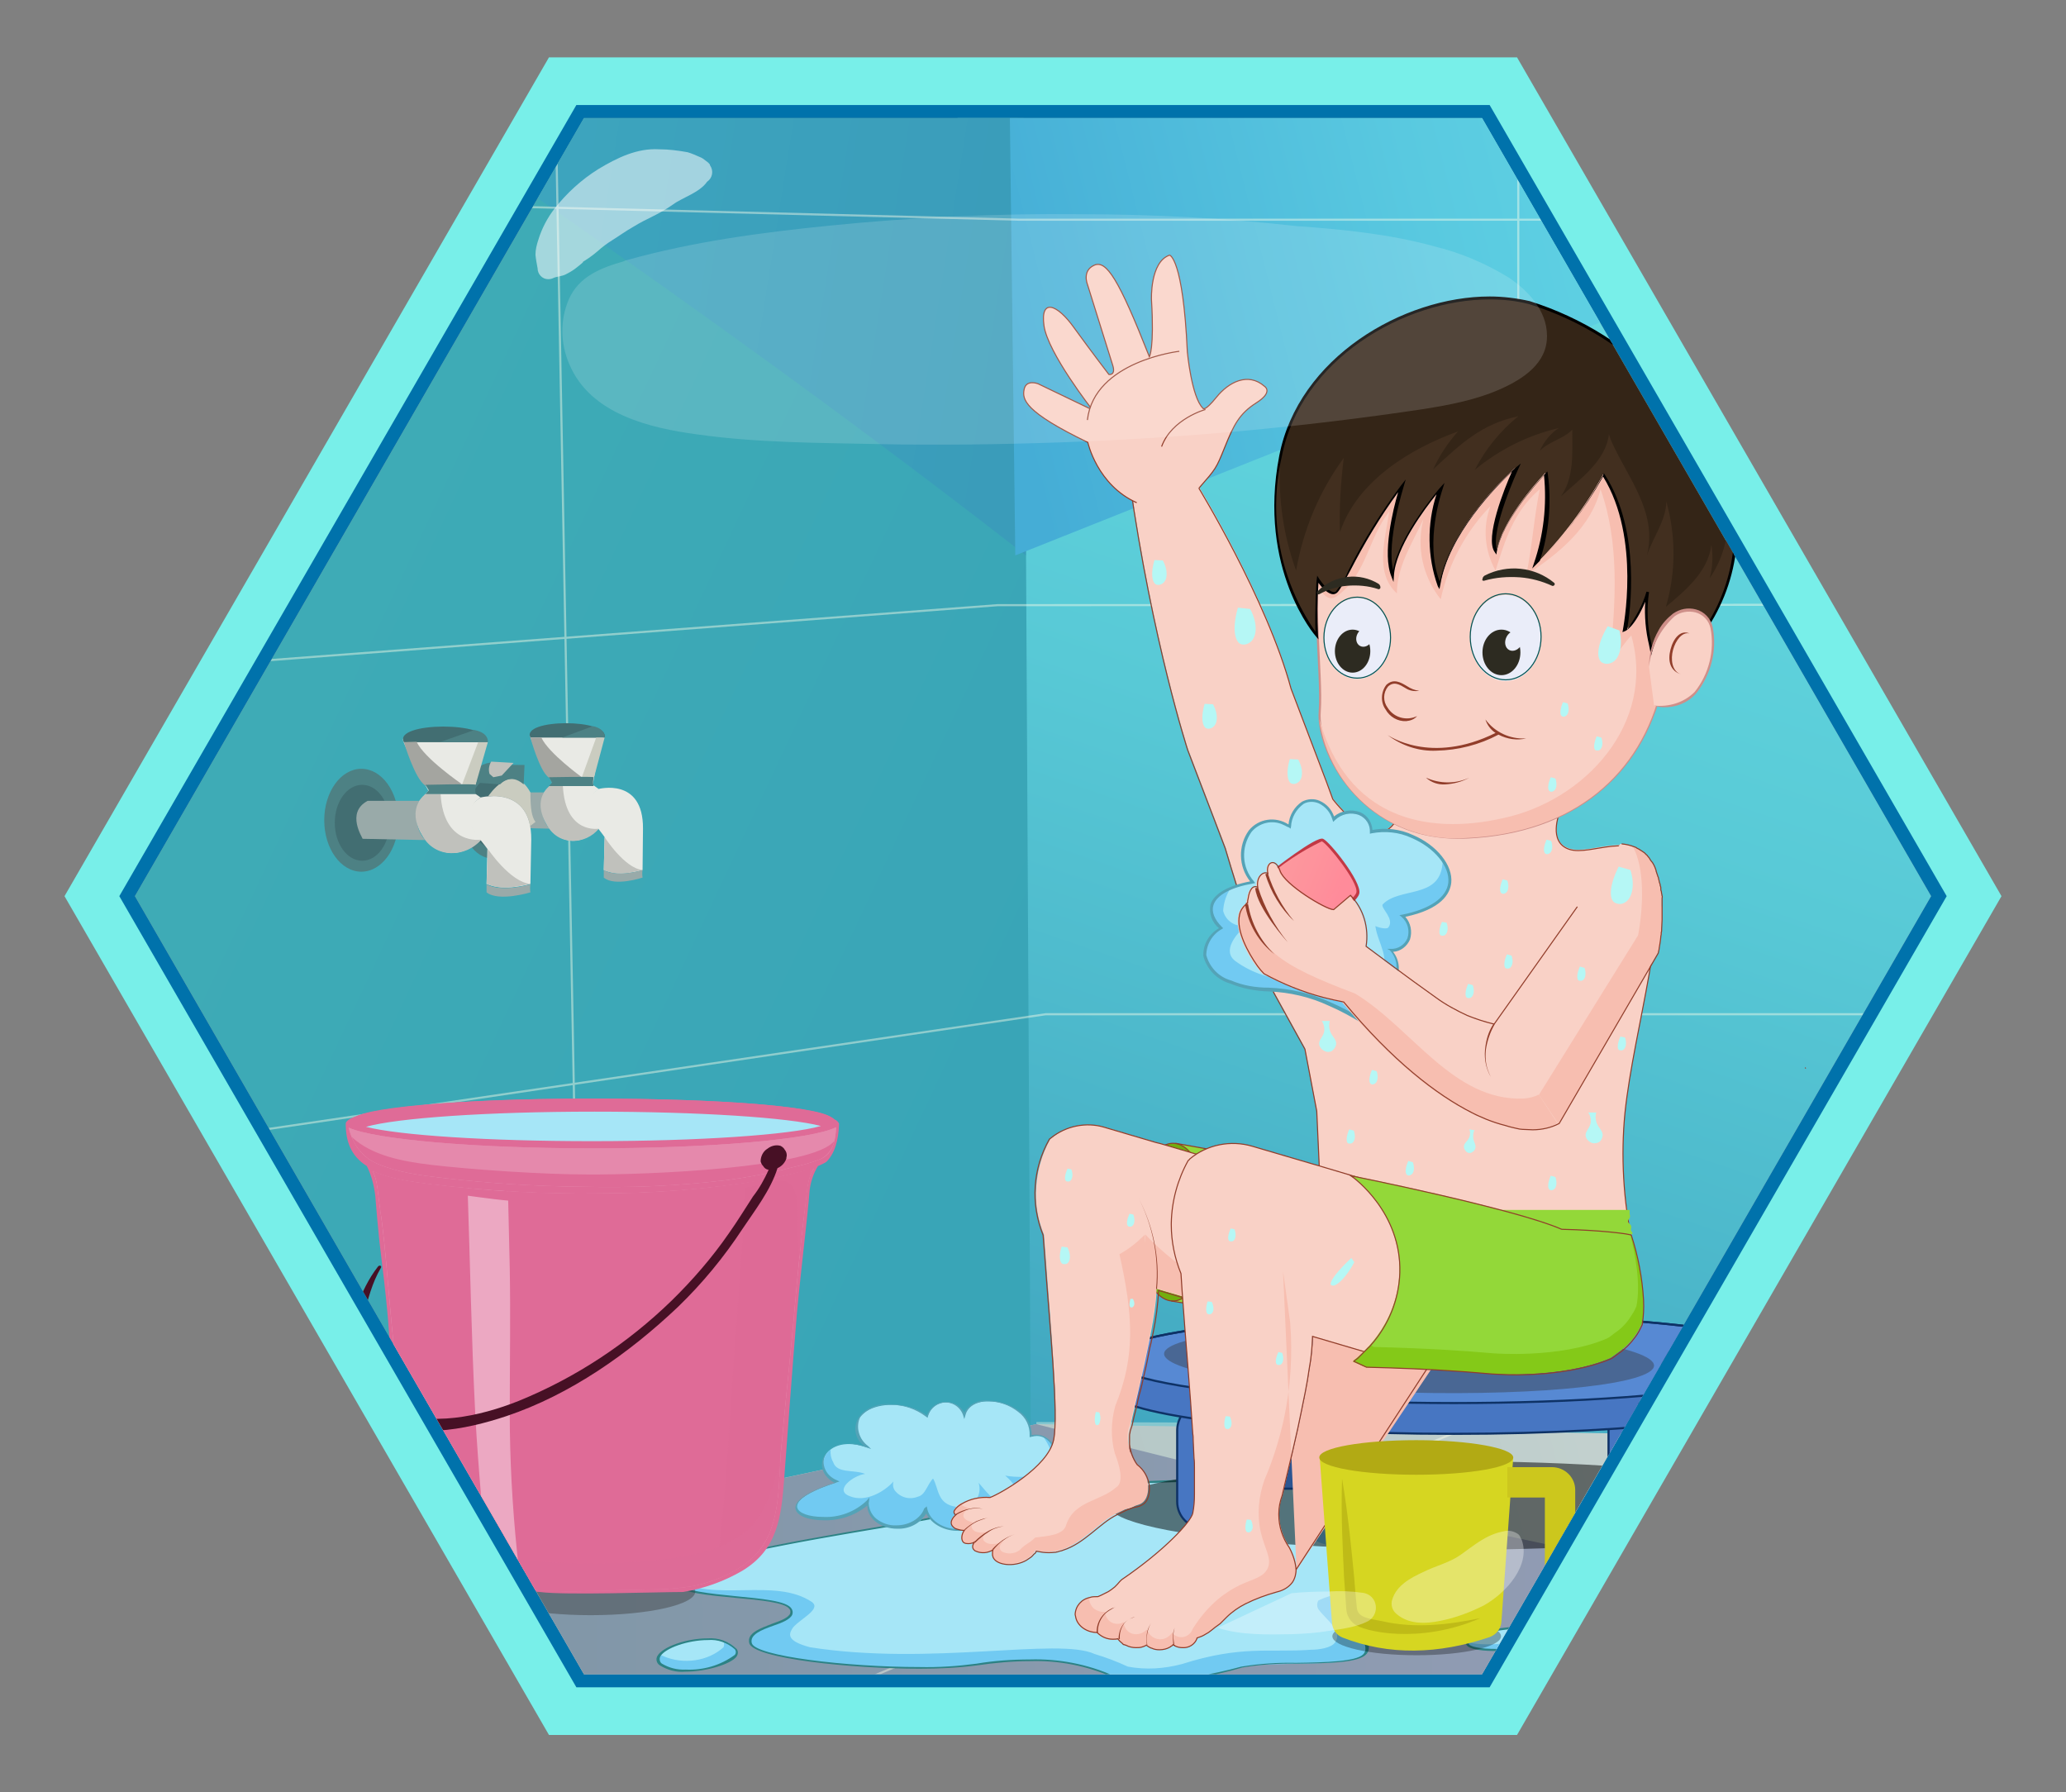 <?xml version="1.0" encoding="utf-8"?>
<!-- Generator: Adobe Illustrator 25.2.3, SVG Export Plug-In . SVG Version: 6.00 Build 0)  -->
<svg version="1.1" id="Layer_1" xmlns="http://www.w3.org/2000/svg" xmlns:xlink="http://www.w3.org/1999/xlink" x="0px" y="0px"
	 viewBox="0 0 490 425" style="enable-background:new 0 0 490 425;" xml:space="preserve">
<rect x="0" y="0" width="490" height="425" fill="#808080" stroke="none"/>
<style type="text/css">
	.st0{fill:#78EFE9;}
	.st1{fill:#0072AB;}
	.st2{fill:#74879E;}
	.st3{clip-path:url(#SVGID_2_);}
	.st4{fill:url(#SVGID_3_);}
	.st5{opacity:0.36;fill:none;stroke:#FEFFEB;stroke-miterlimit:10;enable-background:new    ;}
	.st6{fill:url(#SVGID_4_);}
	.st7{fill:url(#SVGID_5_);}
	.st8{fill:url(#SVGID_6_);}
	.st9{fill:url(#SVGID_7_);}
	.st10{fill:url(#SVGID_8_);}
	.st11{opacity:0.43;}
	.st12{fill:none;stroke:#FEFFEB;stroke-width:0.5;stroke-miterlimit:10;}
	.st13{fill:#A6E6F7;}
	.st14{fill:#71CAF2;}
	.st15{fill:#2C8284;}
	.st16{opacity:0.4;fill:#353535;enable-background:new    ;}
	.st17{fill:#54A3B7;}
	.st18{fill:#DF6B97;}
	.st19{fill:#ECA8C2;}
	.st20{opacity:0.5;fill:#DF6B97;enable-background:new    ;}
	.st21{opacity:0.7;fill:#DF6B97;enable-background:new    ;}
	.st22{fill:#471025;}
	.st23{fill:#E9EAE5;}
	.st24{fill:#4D8184;}
	.st25{fill:#426E72;}
	.st26{fill:#99AAA9;}
	.st27{fill:#C0C1BC;}
	.st28{fill:#A4A5A0;}
	.st29{fill:#CACCC0;}
	.st30{fill:#93D839;}
	.st31{fill:#73AD0E;}
	.st32{fill:none;stroke:#913D2A;stroke-width:0.25;stroke-miterlimit:10;}
	.st33{fill:#F9D1C6;}
	.st34{opacity:0.5;}
	.st35{fill:#2C5591;}
	.st36{fill:none;stroke:#0E3266;stroke-width:0.5;stroke-miterlimit:10;}
	.st37{fill:#4776C2;}
	.st38{fill:#5789D3;}
	.st39{fill:#F7BEB0;}
	.st40{fill:#913D2A;}
	.st41{fill:#F9D1C6;stroke:#CE8F89;stroke-width:0.5;stroke-miterlimit:10;}
	.st42{fill:#342517;}
	.st43{fill:#422F1F;}
	.st44{fill:#CE8F89;}
	.st45{fill:#EAEDF9;}
	.st46{fill:none;stroke:#035353;stroke-width:0.25;stroke-miterlimit:10;}
	.st47{fill:#2D2B21;}
	.st48{fill:url(#SVGID_9_);}
	.st49{opacity:0.6;fill:url(#SVGID_10_);enable-background:new    ;}
	.st50{fill:#C23945;}
	.st51{fill:#B5F7F5;}
	.st52{fill:#84C918;}
	.st53{opacity:0.3;enable-background:new    ;}
	.st54{fill:#D6D621;}
	.st55{fill:#BFBB17;}
	.st56{fill:#B2AA14;}
	.st57{fill:#CCC71D;}
	.st58{opacity:0.53;fill:#FFFFFF;enable-background:new    ;}
	.st59{opacity:0.33;fill:#FFFFFF;enable-background:new    ;}
	.st60{opacity:0.15;fill:#FFFFFF;enable-background:new    ;}
</style>
<polygon class="st0" points="359.8,13.6 130.2,13.6 15.3,212.5 130.2,411.4 359.8,411.4 474.7,212.5 "/>
<polygon class="st1" points="353.3,24.9 136.7,24.9 28.3,212.5 136.7,400.1 353.3,400.1 461.7,212.5 "/>
<polygon class="st2" points="351.5,28 138.5,28 32,212.5 138.5,397 351.5,397 458,212.5 "/>
<g>
	<defs>
		<polygon id="SVGID_1_" points="351.5,28 138.5,28 32,212.5 138.5,397 351.5,397 458,212.5 		"/>
	</defs>
	<clipPath id="SVGID_2_">
		<use xlink:href="#SVGID_1_"  style="overflow:visible;"/>
	</clipPath>
	<g class="st3">
		
			<linearGradient id="SVGID_3_" gradientUnits="userSpaceOnUse" x1="564.042" y1="626.669" x2="355.082" y2="16.829" gradientTransform="matrix(1 0 0 -1 0 426)">
			<stop  offset="0" style="stop-color:#72EDED"/>
			<stop  offset="0.23" style="stop-color:#6FE9EA"/>
			<stop  offset="0.45" style="stop-color:#67DDE3"/>
			<stop  offset="0.68" style="stop-color:#58C9D6"/>
			<stop  offset="0.9" style="stop-color:#45ADC4"/>
			<stop  offset="0.99" style="stop-color:#3CA1BC"/>
		</linearGradient>
		<path class="st4" d="M226.9-37.1c0.4,134.2,0.9,268.5,1.3,402.7l421.7,3.7V-35.3L226.9-37.1z"/>
		<line class="st5" x1="245.8" y1="337.7" x2="699" y2="339.1"/>
		
			<linearGradient id="SVGID_4_" gradientUnits="userSpaceOnUse" x1="-540.588" y1="520.594" x2="242.692" y2="153.574" gradientTransform="matrix(1 0 0 -1 0 426)">
			<stop  offset="0.38" style="stop-color:#41AFB5"/>
			<stop  offset="0.76" style="stop-color:#3EABB6"/>
			<stop  offset="0.99" style="stop-color:#39A5B7"/>
		</linearGradient>
		<path class="st6" d="M242.4-45.5l-345.1-93.6l-6.7,564.4l354-60.9L242.4-45.5z"/>
		
			<linearGradient id="SVGID_5_" gradientUnits="userSpaceOnUse" x1="-413.609" y1="506.346" x2="257.351" y2="399.866" gradientTransform="matrix(1 0 0 -1 0 426)">
			<stop  offset="0.13" style="stop-color:#41B5C4"/>
			<stop  offset="0.48" style="stop-color:#40B1C2"/>
			<stop  offset="0.81" style="stop-color:#3DA5BE"/>
			<stop  offset="0.99" style="stop-color:#3A9CBA"/>
		</linearGradient>
		<path class="st7" d="M-146.1-145.7l385.8,78.1c-0.2,74,3.8,125.3,3.6,199.3C114.9,31.6-17.6-45.6-146.1-145.7z"/>
		
			<linearGradient id="SVGID_6_" gradientUnits="userSpaceOnUse" x1="644.497" y1="476.739" x2="221.656" y2="370.409" gradientTransform="matrix(1 0 0 -1 0 426)">
			<stop  offset="2.000000e-02" style="stop-color:#72EDED"/>
			<stop  offset="0.26" style="stop-color:#6FE9EC"/>
			<stop  offset="0.5" style="stop-color:#67DDE7"/>
			<stop  offset="0.74" style="stop-color:#59C9E0"/>
			<stop  offset="0.98" style="stop-color:#45ADD6"/>
			<stop  offset="0.99" style="stop-color:#45ADD6"/>
		</linearGradient>
		<polyline class="st8" points="649.8,-29.9 238.8,-29.7 240.8,131.7 646,-29.7 		"/>
		
			<linearGradient id="SVGID_7_" gradientUnits="userSpaceOnUse" x1="614.539" y1="102.333" x2="194.809" y2="-3.217" gradientTransform="matrix(1 0 0 -1 0 426)">
			<stop  offset="2.000000e-02" style="stop-color:#E9EAE5"/>
			<stop  offset="0.12" style="stop-color:#E0E4E0"/>
			<stop  offset="0.44" style="stop-color:#C7D4D1"/>
			<stop  offset="0.74" style="stop-color:#B8C9C8"/>
			<stop  offset="0.98" style="stop-color:#B3C6C5"/>
		</linearGradient>
		<polygon class="st9" points="626.7,343.8 245.8,337.7 -146.5,421.2 626.7,414.4 		"/>
		
			<linearGradient id="SVGID_8_" gradientUnits="userSpaceOnUse" x1="-116.71" y1="45.276" x2="1177.75" y2="45.276" gradientTransform="matrix(1 0 0 -1 0 426)">
			<stop  offset="0" style="stop-color:#6F929B"/>
			<stop  offset="0.14" style="stop-color:#7D96A5"/>
			<stop  offset="0.48" style="stop-color:#999EB9"/>
			<stop  offset="0.77" style="stop-color:#ABA2C5"/>
			<stop  offset="0.99" style="stop-color:#B1A4C9"/>
		</linearGradient>
		<path class="st10" d="M245.8,337.7c91.5,23.8,184.3,42.8,277.8,56.7c207.2,30.8,417.3,37.4,626,19.7l-1294.5,6.9L245.8,337.7z"/>
		<g class="st11">
			<polyline class="st12" points="-151,42 241.9,52.1 630,52.1 			"/>
			<polyline class="st12" points="-147.4,157.8 -147.4,172.5 236.6,143.5 648.1,143.3 			"/>
			<polyline class="st12" points="-144.9,298.5 248,240.5 672.7,240.5 			"/>
			<polyline class="st12" points="360.1,-239.8 360.1,333.4 39.7,467.5 			"/>
			<polyline class="st12" points="506.5,-239.8 500.8,337.9 303.7,487 			"/>
			<line class="st12" x1="129.9" y1="-76" x2="138" y2="360.6"/>
			<line class="st12" x1="24.8" y1="-52" x2="30.4" y2="380"/>
		</g>
		<path class="st13" d="M220.3,360.1c11.5-6.4,47.6-9,62.6-9s42.6,1.4,43.8,4.5s-9.5,5.6-8.5,8s31.7-0.5,34.5,6.4
			s-22.4,11.3-29.3,11.6s3.2,7.5,0.2,10.7s-22.4,1.3-29.1,3s-23.4,5.6-30.5,2.2s-17.2-5.1-32.5-2.9s-52.7-0.8-53.7-5.1
			s11.9-4.5,9.5-8.1s-29.1-1.9-27.6-7.2S211.4,362,220.3,360.1z"/>
		<path class="st14" d="M323.4,381.6c6.9-0.3,32.1-4.8,29.3-11.6s-33.5-4-34.5-6.4s9.7-5,8.5-8c-0.5-1.2-5-2.1-11.2-2.8
			c1.9,0.5,2.9,2,2.3,3.5l-0.1,0.2c-0.9,2.1-4.5,2.8-6.3,4.6c-1.2,1.6-0.6,3.7,1.4,4.6c0.3,0.1,0.5,0.2,0.8,0.3
			c8.1,2.8,30.7,1.2,26,6.4c-7.6,4.6-18.4,3.2-26.9,7.1c-0.4,0.6-0.4,1.5,0,2.1c1.8,2.5,5.8,5,4,7.8c-0.9,1.4-4,1.8-5.8,1.8
			c-9.9,0.7-16.5-1.1-30.6,3.4c-4.2,1.1-8.5,1.4-12.8,0.6c-2.6-1.2-5.2-2.2-7.9-3c-8.6-4-39,2.9-67.5-1.6c-6-1.6-4.9-3.3-4-4.7
			c1.8-2.1,6.7-4.3,4.5-6c-8.9-6-23.1,0.3-32.9-5.5c-1.1,5.2,25.3,3.5,27.7,7.1s-10.5,3.8-9.5,8.1s38.4,7.3,53.7,5.1
			s25.4-0.5,32.5,2.9s23.8-0.5,30.5-2.2s26,0.2,29.1-3S316.5,381.9,323.4,381.6z"/>
		<path class="st15" d="M272,399.1c-2.8,0.1-5.5-0.3-8.1-1.4c-6.1-2.7-12.8-4-19.5-3.8c-4.3,0-8.5,0.4-12.7,1
			c-4.5,0.6-9.1,0.8-13.6,0.8c-15.9,0-39.6-2.4-40.4-6.1c-0.6-2.4,2.7-3.5,5.5-4.6c2-0.7,3.8-1.4,4.2-2.4c0.1-0.4,0.1-0.8-0.2-1.1
			c-1-1.5-7-2.1-12.7-2.6c-6.3-0.6-12.8-1.2-14.5-3.1c-0.4-0.4-0.6-1-0.4-1.5c1-3.9,26.2-8.5,49.6-12.4c5.1-0.9,9.1-1.5,11.1-2
			c11.3-6.3,47-9,62.7-9c11.3,0,42.7,1.1,44.1,4.6c0.7,1.8-2,3.3-4.7,4.7c-2.1,1.1-4.2,2.3-3.8,3.3c0.3,0.7,5.3,0.9,10.2,1.1
			c9.5,0.3,22.5,0.8,24.3,5.3c0.5,1.2,0.2,2.5-0.7,3.4c-4.5,5.3-23.4,8.3-28.8,8.5c-1,0-1.7,0.3-2,0.6c-0.6,0.8,0.3,2.3,1.3,3.9
			c1.2,2.1,2.6,4.5,1.1,6c-1.9,2-8.9,2.1-16.4,2.2c-4.3-0.1-8.6,0.2-12.9,0.9C287.2,397.6,279.6,398.8,272,399.1z M244.3,393.5
			c6.8-0.2,13.6,1.1,19.9,3.9c2.5,1,5.2,1.4,7.8,1.3c7.6-0.3,15.1-1.5,22.4-3.5c4.3-0.7,8.6-1,13-0.9c7-0.1,14.2-0.3,15.9-2
			c1.3-1.3,0-3.6-1.2-5.6c-1.1-1.8-2-3.4-1.2-4.4c0.7-0.6,1.5-0.9,2.5-0.9c6.4-0.3,24.2-3.6,28.3-8.3c0.8-0.8,1.1-2,0.7-3
			c-1.7-4.2-14.5-4.6-23.8-5c-6.8-0.3-10.3-0.4-10.7-1.4c-0.5-1.3,1.7-2.5,4-3.8s5-2.8,4.5-4.2c-1-2.6-26.5-4.3-43.5-4.3
			c-15.7,0-51.2,2.7-62.4,8.9h-0.1c-2,0.4-6,1.1-11.2,2c-16.8,2.8-48.1,8.1-49.1,12c-0.1,0.4,0,0.9,0.3,1.2c1.6,1.7,8,2.4,14.1,3
			s12,1.1,13.2,2.9c0.3,0.4,0.4,1,0.2,1.5c-0.5,1.1-2.4,1.9-4.5,2.6c-2.8,1-5.6,2.1-5.1,4.1c0.7,3.1,22.5,5.7,39.8,5.7
			c4.5,0.1,9-0.2,13.5-0.8C235.7,393.8,240,393.5,244.3,393.5L244.3,393.5z"/>
		<path class="st13" d="M174.5,391c2.5,3.3-13.3,7.3-17.8,3.7S170.3,385.4,174.5,391z"/>
		<path class="st14" d="M174.5,391c-0.8-0.9-1.8-1.6-3-1.9c0.3,0.5,0.3,1,0.1,1.5c-3.6,3.3-9.5,4.2-14.3,2.1
			c-0.3-0.1-0.5-0.2-0.7-0.5c-0.6,0.6-0.7,1.5-0.1,2.1c0.1,0.1,0.2,0.2,0.3,0.3C161.2,398.4,177,394.3,174.5,391z"/>
		<path class="st15" d="M162.5,396.4c-2.1,0.2-4.2-0.4-6-1.5c-0.8-0.5-1-1.5-0.6-2.2c1.2-2.2,6.9-4.2,11.9-4.2
			c2.6-0.2,5.1,0.7,6.9,2.5c0.4,0.5,0.4,1.2,0,1.8C173.4,394.6,167.5,396.4,162.5,396.4z M167.9,388.9c-4.7,0-10.2,1.9-11.3,3.9
			c-0.3,0.6-0.1,1.4,0.4,1.7c1.7,1,3.6,1.5,5.6,1.4c4.2,0.2,8.3-1,11.7-3.5c0.3-0.4,0.3-0.9,0-1.3
			C172.5,389.5,170.2,388.7,167.9,388.9L167.9,388.9z"/>
		<path class="st13" d="M348,389.8c0.7,2.8,23,1.3,21.2-2.2S347.2,386.5,348,389.8z"/>
		<path class="st14" d="M369.2,387.6c-0.5-0.9-2.2-1.4-4.5-1.6c-2.6,4.7-14.9,4.2-16.3,3.4c-0.1,0-0.2,0-0.3,0c0,0.2,0,0.3,0,0.5
			C348.7,392.6,371,391.1,369.2,387.6z"/>
		<path class="st15" d="M355,391.5L355,391.5c-2.6,0-6.9-0.2-7.3-1.7c-0.1-0.5,0.1-0.9,0.5-1.2c1.9-1.8,8.8-3,14.1-3
			c2.3,0,6.4,0.3,7.2,1.9c0.2,0.4,0.1,0.9-0.2,1.2C367.8,390.5,360.7,391.5,355,391.5z M362.3,386.1c-5.7,0-12,1.3-13.6,2.8
			c-0.3,0.2-0.4,0.5-0.4,0.8c0.2,0.8,2.8,1.3,6.7,1.3c5.6,0,12.5-1,13.8-2.6c0.2-0.2,0.3-0.5,0.1-0.8
			C368.4,386.7,366,386.1,362.3,386.1L362.3,386.1z"/>
		<ellipse class="st16" cx="140.1" cy="377.4" rx="24.8" ry="5.6"/>
		<path class="st13" d="M244.6,340.6c7.1-2.2,10.1,12.8,0,12.6c7.3,7.1-5.4,10.2-9.9,5.1c-1.1,3.3-5.4,5.1-9.5,4.3
			c-2.5-0.4-4.5-2.1-5.4-4.4c-0.9,3-4.7,4.8-8.5,4c-3.4-0.7-5.6-3.2-5.3-5.9c-7.5,8.1-29.7,2.3-7.5-4.7c-6.7-3-2.8-12,7.3-8.3
			c-8.5-9.1,6.6-13.4,14.2-7.4c0.7-2.5,3.2-3.9,5.7-3.2c1.5,0.4,2.6,1.5,3.1,2.9C230.6,329.3,245,332.5,244.6,340.6z"/>
		<path class="st14" d="M247.4,340.6c2,3,3.8,6.8-0.5,8.9c-2.8,0.8-5.7,0.9-8.5,0.4c2.2,1.8,4,4.6,2.2,6c-3.1,2.8-6.3-1.8-8.5-4.3
			c0.9,2.8-0.9,6.4-5.4,5.7s-4-4.3-5.4-6.7c-1.4,1.4-1.8,3.9-3.6,4.3c-2,0.8-4.2,0.2-5.5-1.5c-0.4-0.6-0.5-1.4-0.3-2.1
			c-2.2,2.5-6.7,5-10.3,3.5c-4-1.4,0.9-5,3.6-5.3c-2.7-1.1-6.7,0-7.6-2.8c-0.5-0.9-0.7-1.9-0.6-3c-1.9,1.4-2.3,4.1-0.9,6
			c0.3,0.4,0.7,0.8,1.1,1c0.4,0.3,0.9,0.6,1.4,0.8c-22.2,7,0,12.8,7.5,4.7c-0.4,3,2.4,5.8,6.2,6.1c3.5,0.3,6.6-1.5,7.5-4.1
			c1,3.3,5.2,5.3,9.4,4.5c2.5-0.4,4.6-2,5.6-4.3c4.4,5.1,17.1,2.1,9.9-5.1C253.2,353.4,252.2,342.4,247.4,340.6z"/>
		<path class="st17" d="M227.4,363c-3.4,0.1-6.5-1.6-7.7-4.1c-1.5,2.4-4.1,3.7-6.9,3.6l0,0c-3.9,0-7.1-2.4-7.1-5.5V357
			c-2.9,2.4-6.6,3.6-10.3,3.5c-3.6,0-6.3-1-6.7-2.6c-0.3-1.2,0.6-3.5,9.2-6.3c-2.4-1.3-3.5-3.5-2.7-5.7s3.3-3.7,6.2-3.6
			c1.2,0,2.5,0.2,3.6,0.6c-2.3-1.6-2.8-4.7-1.2-7c0.4-0.5,0.8-1,1.3-1.3c1.8-1.3,4.1-1.9,6.3-1.6c3,0,6,0.9,8.4,2.6
			c0.7-1.9,2.5-3.2,4.5-3.2c1.8,0,3.5,1,4.4,2.5c1.2-2,3.4-3.1,5.7-2.8c2.7,0,5.4,1,7.5,2.6c1.8,1.3,2.8,3.4,2.8,5.6
			c0.4-0.1,0.7-0.1,1.1-0.1c3.3,0,5.4,3.6,5.4,6.9c0.2,3.4-2.4,6.2-5.7,6.4c-0.1,0-0.3,0-0.4,0c1.6,1.2,2.3,3.4,1.5,5.3
			c-1.4,1.7-3.5,2.5-5.6,2.3l0,0c-2.3,0.1-4.5-0.7-6.2-2.3C233.8,361.4,230.8,363.1,227.4,363L227.4,363z M219.8,357.2l0.2,0.9
			c0.8,2.7,3.9,4.5,7.3,4.5l0,0c3.3,0.1,6.3-1.7,7-4.3l0.2-0.5l0.4,0.4c1.6,1.6,3.8,2.5,6.1,2.4l0,0c1.9,0.2,3.8-0.6,5.1-2.1
			c0.7-1.9,0-4.1-1.8-5.2l-0.4-0.4h0.8c4.4,0,6-3.1,6-6c0-3.1-1.9-6.4-4.8-6.4c-0.4,0-0.9,0.1-1.3,0.2l-0.4,0.1v-0.4
			c0.1-2.2-0.9-4.3-2.7-5.6c-2-1.6-4.5-2.5-7.1-2.5c-2.6-0.2-4.9,1.2-5.4,3.2l-0.3,1l-0.3-1c-0.8-2.2-3.2-3.5-5.5-2.7
			c-1.4,0.5-2.4,1.6-2.8,3l-0.1,0.4l-0.4-0.3c-2.4-1.8-5.3-2.8-8.4-2.8c-2.7-0.2-5.4,0.8-7.2,2.9c-1.1,2.4-0.3,5.3,1.9,6.9l0.7,0.7
			l-1.1-0.4c-1.4-0.5-2.9-0.8-4.4-0.9c-2.6-0.1-5,1.3-5.6,3.3s0.5,4.4,3,5.4l0.6,0.3l-0.6,0.2c-9.1,2.9-9.6,5.1-9.4,6
			c0.3,1.3,2.8,2.2,6.1,2.2c3.8,0.2,7.6-1.2,10.4-3.9l0.6-0.7l-0.1,0.8c-0.2,1.6,0.5,3.2,1.7,4.2c1.4,1.1,3.1,1.7,4.8,1.6l0,0
			c3.1,0,5.8-1.7,6.6-4L219.8,357.2z"/>
		<path class="st18" d="M198,265.5c-2.9-3.2-27.2-5-58-5c-32.8,0-58,2.5-58,6l0,0c0,4.1,1.2,7.6,5,10l0,0c1.1,2.2,1.7,4.6,2,7
			c0.2,2.8,0.7,8.2,1,11c0.8,6.6,1.4,11.4,2,18c1.1,13.1,1,24.8,2,38c0.7,9.2,1.8,18.2,10.3,23.3c5.5,3.3,11.2,3.3,17.7,3.7
			c1.5,0.2,4.6-0.2,6,0c6.1,0.8,28,0,34,0l0,0c4.9-0.8,9.7-2.5,14-5c8.5-5.1,9.3-12.8,10-22c1-13.1,1.9-25.9,3-39
			c0.6-6.6,1.3-12.4,2-19c0.3-2.8,0.8-7.2,1-10c0.2-2.1,0.9-4.2,2-6c0.7-0.3,1.4-0.6,2-1c2-2,2.9-5.2,3-9
			C199,266.2,198.3,265.5,198,265.5z"/>
		<path class="st18" d="M197.4,265.5c0,0.5-0.9,1-2.6,1.6c-7.3,2.1-28.8,3.6-54.3,3.6c-24.8,0-45.8-1.4-53.6-3.4
			c-2.1-0.5-3.2-1.1-3.2-1.7c0-2.9,25.5-5.1,56.9-5.1S197.4,262.6,197.4,265.5z"/>
		<path class="st13" d="M194.7,267c-7.3,2.1-28.8,3.6-54.3,3.6c-24.8,0-45.8-1.4-53.6-3.4c7.3-2.1,28.8-3.6,54.2-3.6
			C165.9,263.6,187,265,194.7,267z"/>
		<path class="st19" d="M191,285.6c-0.8,6.2-1.4,12.4-2,18.6c-1.1,13-2.5,26-3.7,39c-0.8,8.2,0.1,18.2-5.6,24.9
			c-3.6,4.2-10.8,7.3-16.1,8.1c-3.4,0.5-6.8,0.7-10.2,0.7c-12.7,0.2-26,1.5-38.4-1.7c-3.2-0.8-6.3-2-9.2-3.6
			c-10.2-5.7-9.2-18.4-10.1-28.5c-1.2-13-2.6-26-3.7-39c-0.5-6.2-1.1-12.5-2-18.6c-0.4-2.6-0.4-5.5-1.6-7.8c4.2,1.9,9,2.5,13.6,3.1
			c13.3,1.6,26.8,2.4,40.2,2.2c12.9,0,25.8-1,38.6-3.1c3.1-0.6,6.1-1.3,9.1-2c1-0.3,2.1-0.5,3.1-0.8
			C191.4,279.4,191.4,282.6,191,285.6z"/>
		<path class="st18" d="M191,285.6c-0.8,6.2-1.4,12.4-2,18.6c-1.1,13-2.5,26-3.7,39c-0.8,8.2,0.1,18.2-5.6,24.9
			c-3.6,4.2-10.8,7.3-16.1,8.1c-3.4,0.5-6.8,0.7-10.2,0.7c-12.7,0.2-26,1.5-38.4-1.7c-3.2-0.8-6.3-2-9.2-3.6
			c-10.2-5.7-9.2-18.4-10.1-28.5c-1.2-13-2.6-26-3.7-39c-0.5-6.2-1.1-12.5-2-18.6c-0.4-2.6-0.4-5.5-1.6-7.8c4.2,1.9,9,2.5,13.6,3.1
			c13.3,1.6,26.8,2.4,40.2,2.2c12.9,0,25.8-1,38.6-3.1c3.1-0.6,6.1-1.3,9.1-2c1-0.3,2.1-0.5,3.1-0.8
			C191.4,279.4,191.4,282.6,191,285.6z"/>
		<path class="st19" d="M122.6,367.8c-1.1-10.9-1.7-21.8-1.7-32.7c0-11.5,0.2-22.9,0-34.4c-0.1-5.7-0.3-11.5-0.4-17.2
			c0-0.4,0-0.7,0-1c-3.2-0.2-6.4-0.4-9.6-0.7c0.6,17.7,0.9,35.4,1.8,53.1c0.7,13.6,2.1,27.1,3.1,40.7c2.6,0.6,5.2,1.1,7.8,1.3
			C123.3,373.8,122.9,370.8,122.6,367.8z"/>
		<path class="st20" d="M189.9,277.8c-3,0.8-6.1,1.5-9.1,2c-1.4,0.2-2.7,0.5-4.1,0.7c-0.5,16.2-2.1,32.3-3.1,48.4
			c-0.6,9.3-1.2,18.7-2,28c-0.3,2.8-0.6,5.6-0.8,8.4l-0.3,3.5c-0.1,1,0.1,2.4-0.2,0.8c0,0.8,0,1.6-0.1,2.4c0,0.2-0.1,0.5-0.1,0.7
			c-0.2,0.8-0.6,1.5-1,2.1c4.1-1.5,8.2-3.8,10.6-6.7c5.7-6.7,4.9-16.8,5.6-24.9c1.2-13,2.6-26,3.7-39c0.5-6.2,1.1-12.5,2-18.6
			c0.4-3,0.4-6.2,2-8.6C192,277.3,190.9,277.5,189.9,277.8z"/>
		<path class="st19" d="M194.7,274.8c-2.2,0.9-4.5,1.5-6.8,2c-5.3,1.4-10.7,2.4-16.1,3.1c-11.2,1.3-22.4,1.8-33.6,1.5
			c-11.1-0.1-22.2-0.8-33.3-2.1c-5.2-0.6-10.6-1.3-15.5-3.4c-3.7-1.6-5.8-4.8-6.7-8.5c6.3,2.8,29.8,4.9,57.7,4.9
			c28.3,0,52-2.1,57.9-5C198.2,270.2,197.6,273.5,194.7,274.8z"/>
		<path class="st20" d="M194.7,274.8c-2.2,0.9-4.5,1.5-6.8,2c-5.3,1.4-10.7,2.4-16.1,3.1c-11.2,1.3-22.4,1.8-33.6,1.5
			c-11.1-0.1-22.2-0.8-33.3-2.1c-5.2-0.6-10.6-1.3-15.5-3.4c-3.7-1.6-5.8-4.8-6.7-8.5c6.3,2.8,29.8,4.9,57.7,4.9
			c28.3,0,52-2.1,57.9-5C198.2,270.2,197.6,273.5,194.7,274.8z"/>
		<path class="st18" d="M139.4,278.5c-10.3,0-27-1.1-37.3-2.3c-6.5-0.8-13.8-2.1-18.7-6.6c1.1,2.8,3.2,5.1,6,6.3
			c4.9,2.1,10.3,2.8,15.5,3.4c11,1.3,22.1,2,33.3,2.1c11.2,0.3,22.5-0.2,33.6-1.5c5.4-0.7,10.8-1.7,16.1-3.1c2.3-0.5,4.6-1.1,6.8-2
			c1.7-0.9,2.8-2.5,3.2-4.3C193,277,153.3,278.6,139.4,278.5z"/>
		<path class="st18" d="M90.4,288.4c1-3.5,0.2-6,4.2-6.1c10.8-0.3,19.8,2.3,30.6,2.7c5.8,0.2,21.1,0.8,26.9,0.3
			c8.2-0.7,18.4-2.6,23.5-3.4c9.2-1.4,14-6.1,13.6,8.2c-0.1,2.6,0.1,5.3,0.4,7.9c0.4-4.1,0.8-8.3,1.4-12.4c0.4-3,0.4-6.2,2-8.6
			c-1,0.3-2.1,0.5-3.1,0.8c-3,0.8-6.1,1.5-9.1,2c-12.7,2.2-25.6,3.2-38.5,3.2c-13.4,0.2-26.9-0.6-40.2-2.2
			c-4.6-0.6-9.3-1.2-13.6-3.1c1.2,2.3,1.2,5.2,1.6,7.8C90.2,286.5,90.3,287.4,90.4,288.4z"/>
		<path class="st21" d="M182,355.8c-1.1,2.7-2.7,5.1-4.8,7.1c-4.7,4-12.2,6-19.4,6.8c-13.1,1.5-38.2,2.1-50-4.1
			c-6.1-3.2-7.2-6.5-9.2-14.6c-0.8-3.1-1.7-7.2-3.2-10l0.2,2.2c0.9,10.1-0.1,22.8,10.1,28.5c2.9,1.6,6,2.8,9.2,3.6
			c12.4,3.2,25.7,1.9,38.4,1.7c3.4,0,6.8-0.2,10.2-0.7c5.3-0.9,12.6-3.9,16.1-8.1c5.6-6.5,4.9-16.3,5.6-24.3
			C185.1,346,184.7,348.6,182,355.8z"/>
		<path class="st22" d="M186.5,274.8c0-0.1,0-0.1,0-0.2c0.2-0.7,0.1-1.4-0.4-2c-0.2-0.4-0.6-0.7-1-0.9c-1.1-0.3-2.2,0-3.1,0.7
			c-1,0.6-1.6,1.8-1.6,3c0.1,0.4,0.3,0.8,0.6,1.1c0.3,0.5,0.7,0.8,1.3,0.9c-1,2.2-2.2,4.4-3.7,6.3c-1.9,2.9-3.7,5.9-5.7,8.7
			c-4,5.8-8.6,11.1-13.6,16c-10.5,10.2-22.8,18.3-36.3,23.8c-9.3,3.7-20.9,6.2-30.5,2.2c-4.8-2-7.1-6.1-7.5-11.2
			c-0.1-3.8,0.3-7.6,1.3-11.2c0.9-3.8,2-7.9,4-11.3c0.4-0.6-0.4-0.8-0.7-0.3c-4.3,5.5-6.8,13.8-7.3,20.7c-0.4,5.7,0.8,11.1,5.8,14.5
			c9.1,6.2,22.4,3.4,32,0.2c15.2-5.1,29.1-14.9,40.7-25.9c5.8-5.6,10.9-11.8,15.3-18.5c2.8-4.2,6.7-9.2,8.3-14.4
			c0.9-0.4,1.6-1.1,2-2v0V275C186.4,274.9,186.4,274.9,186.5,274.8z"/>
		<path class="st23" d="M129,188l2-2.3c0,0-4.4-8.4-5.3-11.1s15.5-1.7,16-1.7s2.2,1.1,0.7,4.3c-1.1,4.3-1.8,8.9-1.8,8.9l1.4,1
			c0,0-5.4,3.3,0.1,9.3c-6.3,6-10.9,1.2-11.6,0.2S127.6,193.3,129,188z"/>
		<ellipse class="st24" cx="116.9" cy="192.2" rx="7.8" ry="11.4"/>
		<ellipse class="st25" cx="117" cy="192.7" rx="5.8" ry="8.4"/>
		<path class="st26" d="M118.2,187.9H129c0,0-1.8,4.9,1.3,8.6l-13.1-0.3C117.2,196.2,113.5,190.4,118.2,187.9z"/>
		<path class="st23" d="M141.9,187.1c0,0,10.7-2.9,10.6,9.4l-0.1,9.8c0,0-5.4,1.7-9.2,0l0.2-7.8c0,0-0.7-1-1.5-2
			S136.7,190.6,141.9,187.1z"/>
		<path class="st25" d="M125.8,174.9h17.6C144.6,170.3,123.5,170.4,125.8,174.9z"/>
		<path class="st24" d="M143.4,174.9c0,0,0.3-2.1-2.8-2.7l-7.3,2.7H143.4z"/>
		<path class="st26" d="M143.2,206.3c0,0,2.5,1.9,9.2,0c-0.1,0.6-0.1,1.2,0,1.8c0,0-6.6,2.2-9.2,0V206.3z"/>
		<path class="st27" d="M143.4,198.5c0,0,4.7,7.4,9,7.8c-3.7,0.8-5.9,1.4-9.2,0L143.4,198.5z"/>
		<path class="st28" d="M125.8,174.9c0,0,2.2,8.1,4.4,9.5c1.6,1,7.8-0.1,7.8-0.1s-7.9-5.7-9.6-9.4
			C125.9,174.9,125.8,174.9,125.8,174.9z"/>
		<polygon class="st29" points="143.4,174.9 140.9,184.3 138,184.3 141.4,174.9 		"/>
		<path class="st27" d="M130.3,186.4c0,0-4.2,3-0.7,9c2.7,5.4,9.4,4.9,12.4,1.1c0,0-7.9,1.4-8.5-10.1L130.3,186.4z"/>
		<path class="st24" d="M130.2,186.4h10.6c0,0-0.3-0.4,0-2.1c0.1-0.2-10.6,0-10.6,0l0.7,1.3L130.2,186.4z"/>
		<path class="st23" d="M99.4,190l2.2-2.5c0,0-5-9-6-11.9s17.5-1.8,18.1-1.8s2.5,1.2,0.8,4.6c-1.2,4.6-2.1,9.6-2.1,9.6l1.6,1.1
			c0,0-6.1,3.5,0.2,10c-7.1,6.4-12.3,1.3-13.1,0.2S97.8,195.7,99.4,190z"/>
		<ellipse class="st24" cx="85.7" cy="194.5" rx="8.8" ry="12.2"/>
		<ellipse class="st25" cx="85.9" cy="195.1" rx="6.5" ry="9"/>
		<path class="st26" d="M87.2,189.9h12.2c0,0-2.1,5.3,1.4,9.3l-14.8-0.3C86.1,198.8,81.9,192.7,87.2,189.9z"/>
		<path class="st23" d="M114,189.1c0,0,12.1-3.1,12,10l-0.2,10.5c0,0-6.1,1.9-10.4,0l0.2-8.3c0,0-0.8-1.1-1.7-2.2
			S108.1,192.8,114,189.1z"/>
		<path class="st25" d="M95.8,176h19.6C116.7,171,93.1,171.1,95.8,176z"/>
		<path class="st24" d="M115.7,176c0,0,0.4-2.2-3.2-2.9l-8.2,2.9H115.7z"/>
		<path class="st26" d="M115.4,209.7c0,0,2.9,2,10.4,0c-0.1,0.6-0.1,1.3,0,1.9c0,0-7.5,2.3-10.4,0V209.7z"/>
		<path class="st27" d="M115.7,201.3c0,0,5.3,7.9,10.1,8.3c-4.2,0.8-6.7,1.5-10.4,0L115.7,201.3z"/>
		<path class="st28" d="M95.8,176c0,0,2.6,8.7,5,10.2c1.9,1.1,8.7-0.3,8.7-0.3s-8.8-6-10.7-10C95.9,176,95.8,176,95.8,176z"/>
		<polygon class="st29" points="115.7,176 112.8,186.1 109.6,186 113.4,176 		"/>
		<path class="st27" d="M100.9,188.3c0,0-4.7,3.2-0.8,9.7c3,5.8,10.6,5.3,14,1.1c0,0-8.9,1.5-9.6-10.8H100.9z"/>
		<path class="st24" d="M100.9,188.3h12c0,0-0.4-0.4,0-2.2c0-0.3-12,0-12,0l0.8,1.3L100.9,188.3z"/>
		<path class="st29" d="M115.8,188.8c0,0,5.7-8.7,10-0.9c0,3.8,0.3,5.8,1.2,7l-1.3,1C125.7,195.9,125.1,188.1,115.8,188.8z"/>
		<path class="st24" d="M113.2,185.6l5.4,0.4c0,0,2.3-2.9,5.6,0l0.2-4.6l-9.9-0.1L113.2,185.6z"/>
		<path class="st27" d="M121.8,180.9l-2.8,3l-2,0.4l-0.9-0.8c-0.3-1-0.1-2.1,0.4-2.9"/>
		<polyline class="st30" points="278.8,271.1 320.6,278.6 319.8,315.4 277.8,308.5 		"/>
		<ellipse class="st31" cx="278.2" cy="289.8" rx="8.7" ry="18.7"/>
		<polyline class="st32" points="278.8,271.1 278.8,271.1 320.6,278.6 319.8,315.4 277.8,308.5 277.8,308.5 		"/>
		<ellipse class="st32" cx="278.2" cy="289.8" rx="8.7" ry="18.7"/>
		<path class="st33" d="M387.2,294.7l-51.9-10.4l-23.8-4.6c0.5-1.1,0.9-2.1,1.4-3.2c-0.2-4.4-0.4-8.9-0.6-13.3l-2.8-14.7l-7.4-13.4
			l-0.7-2c0,0-0.7-2-1.3-3.6c-2.4-6.5-5.7-16-9.4-28.5l-2.4-6.3l-6.5-17c0,0-8.4-25.8-13.8-63.9l16.4,0.5l-0.3,0.7
			c0,0,16.5,26.9,22.1,48.1l8.4,22.1l1.5,4.1c0,0,10.7,14.2,15.4,4.3l38.4-1.1c0,0-2.9,7,2.3,8.7s15.5-4.9,19.4,3.7
			c4.9,10.9-4.1,38.7-6.2,58.9C384.4,273.8,385,284.4,387.2,294.7z"/>
		<path class="st32" d="M387.2,295l-51.9-10.4l-23.8-4.6c0.5-1.1,0.9-2.1,1.4-3.2c-0.2-4.4-0.4-8.9-0.6-13.3l-2.8-14.7l-7.4-13.4
			l-0.8-2.1c0,0-0.7-1.9-1.3-3.6c-2.4-6.5-5.7-16-9.4-28.5l-2.4-6.3l-6.5-17c0,0-8.4-25.8-13.8-63.9l16.4,0.5l-0.3,0.7
			c0,0,16.5,26.9,22.2,48.1l8.4,22.1l1.5,4.1c0,0,10.7,14.2,15.4,4.3l38.4-1.1c0,0-2.9,7,2.3,8.7s15.5-4.9,19.4,3.7
			c4.9,10.9-4.1,38.7-6.2,58.8C384.4,274.1,385,284.7,387.2,295z"/>
		<path class="st33" d="M269.6,119.2c-9.4-4.2-11.6-14.3-11.6-14.3c-15.1-7.3-15.6-10.2-15.1-12.6s3.3-1.3,3.3-1.3l12.9,6.2
			c0,0-10.6-13.5-11.5-20s3.1-5.2,7.2,0.6c4.2,5.8,8.2,11,8.2,11s1.7,0.3,0.9-2.2s-6-19.2-6-19.2s-1.3-3.2,1.6-4.5
			s5.8,3.2,13.1,21.7c0,0,1.2-1.9,0.5-13.5c0,0-0.4-9,4.3-10.6c0,0,3.2,0.7,4.2,22.9c0,0,1,10.8,3.7,13.4c0,0,0.3,1,3.2-2.6
			s7.5-6,11.4-2.6c0,0,2.2,1.3-1.9,3.9s-5.4,5.3-7.5,10.5s-2.1,5.1-6.1,9.7"/>
		<path class="st32" d="M269.6,119.2c-9.4-4.2-11.6-14.3-11.6-14.3c-15.1-7.3-15.6-10.2-15.1-12.6s3.3-1.3,3.3-1.3l12.9,6.2
			c0,0-10.6-13.5-11.5-20s3.1-5.2,7.2,0.6c4.2,5.8,8.2,11,8.2,11s1.7,0.3,0.9-2.2s-6-19.2-6-19.2s-1.3-3.2,1.6-4.5
			s5.8,3.2,13.1,21.7c0,0,1.2-1.9,0.5-13.5c0,0-0.4-9,4.3-10.6c0,0,3.2,0.7,4.2,22.9c0,0,1,10.8,3.7,13.4c0,0,0.3,1,3.2-2.6
			s7.5-6,11.4-2.6c0,0,2.2,1.3-1.9,3.9s-5.4,5.3-7.5,10.5s-2.1,5.1-6.1,9.7"/>
		<path class="st33" d="M279.7,83.3c0,0-20.2,2.3-21.8,16.3"/>
		<path class="st32" d="M279.7,83.3c0,0-20.2,2.3-21.8,16.3"/>
		<path class="st33" d="M285.9,97.1c0,0-8,2.2-10.4,8.8"/>
		<path class="st32" d="M285.9,97.1c0,0-8,2.2-10.4,8.8"/>
		<g class="st34">
			<ellipse cx="344.8" cy="357" rx="81.7" ry="10.5"/>
		</g>
		<path class="st35" d="M298.9,318.8h9.7c3.5,0,6.3,2.8,6.3,6.3v21.6c0,3.5-2.8,6.3-6.3,6.3h-9.7c-3.5,0-6.3-2.8-6.3-6.3V325
			C292.7,321.6,295.5,318.8,298.9,318.8z"/>
		<path class="st36" d="M298.9,318.8h9.7c3.5,0,6.3,2.8,6.3,6.3v21.6c0,3.5-2.8,6.3-6.3,6.3h-9.7c-3.5,0-6.3-2.8-6.3-6.3V325
			C292.7,321.6,295.5,318.8,298.9,318.8z"/>
		<path class="st37" d="M285.5,332.7h9.7c3.5,0,6.3,2.8,6.3,6.3v17.1c0,3.5-2.8,6.3-6.3,6.3h-9.7c-3.5,0-6.3-2.8-6.3-6.3V339
			C279.3,335.5,282.1,332.7,285.5,332.7z"/>
		<path class="st36" d="M285.5,332.7h9.7c3.5,0,6.3,2.8,6.3,6.3v17.1c0,3.5-2.8,6.3-6.3,6.3h-9.7c-3.5,0-6.3-2.8-6.3-6.3V339
			C279.3,335.5,282.1,332.7,285.5,332.7z"/>
		<path class="st35" d="M400.2,318.8h9.7c3.5,0,6.3,2.8,6.3,6.3v21.6c0,3.5-2.8,6.3-6.3,6.3h-9.7c-3.5,0-6.3-2.8-6.3-6.3V325
			C394,321.6,396.8,318.8,400.2,318.8z"/>
		<path class="st36" d="M400.2,318.8h9.7c3.5,0,6.3,2.8,6.3,6.3v21.6c0,3.5-2.8,6.3-6.3,6.3h-9.7c-3.5,0-6.3-2.8-6.3-6.3V325
			C394,321.6,396.8,318.8,400.2,318.8z"/>
		<path class="st37" d="M387.8,332.7h9.7c3.5,0,6.3,2.8,6.3,6.3v17.1c0,3.5-2.8,6.3-6.3,6.3h-9.7c-3.5,0-6.3-2.8-6.3-6.3V339
			C381.5,335.5,384.3,332.7,387.8,332.7z"/>
		<path class="st36" d="M387.8,332.7h9.7c3.5,0,6.3,2.8,6.3,6.3v17.1c0,3.5-2.8,6.3-6.3,6.3h-9.7c-3.5,0-6.3-2.8-6.3-6.3V339
			C381.5,335.5,384.3,332.7,387.8,332.7z"/>
		<path class="st37" d="M426.5,329.5c0,5.8-36.6,10.5-81.7,10.5s-81.7-4.7-81.7-10.5v-7.3c0-5.8,36.6-10.5,81.7-10.5
			c44.5,0,80.8,4.6,81.7,10.3v7.3C426.5,329.3,426.5,329.4,426.5,329.5z"/>
		<ellipse class="st38" cx="344.8" cy="322.2" rx="81.7" ry="10.5"/>
		<path class="st36" d="M426.5,329.5c0,5.8-36.6,10.5-81.7,10.5s-81.7-4.7-81.7-10.5v-7.3c0-5.8,36.6-10.5,81.7-10.5
			c44.5,0,80.8,4.6,81.7,10.3v7.3C426.5,329.3,426.5,329.4,426.5,329.5z"/>
		<ellipse class="st36" cx="344.8" cy="322.2" rx="81.7" ry="10.5"/>
		
			<ellipse transform="matrix(2.443220e-02 -1 1 2.443220e-02 3.53 648.637)" class="st16" cx="334.1" cy="322.5" rx="7.8" ry="58.1"/>
		<path class="st33" d="M308.3,295.1l-1.7,5.8c-2.2,7.2-9.8,11.4-17,9.2l-15.3-4.5c0,7.5-5.3,28.1-6.1,32.1
			c-1.2,3.5-0.7,7.4,1.5,10.5c2.6,5,1.5,8.9-2.5,9.6s-8.3,0.9-10.1,5.1c-1.8,4-6.7,6-11.4,4.7c-3.2,4.9-11.6,4.2-10.2-0.1
			c-2.3,1.4-6,0.5-4.4-1.8c-3.6,1.2-3.4-1.6-2.4-2.8c-4-0.3-3.5-2.5-1.9-3.8c-2.1-1.1,3.4-4.7,8.1-4.1c2.2-0.8,13.8-7.1,15.1-13.7
			c1.2-6.1-0.8-26.4-2.1-44.6c-0.1-1.3-0.2-2.6-0.3-3.9c-1.3-3.2-2-6.6-1.9-10c0.1-4.5,1.2-8.8,3.4-12.7l0.4-0.3
			c3.5-2.9,8.2-3.8,12.6-2.5l12.1,3.6l1.2,0.3l23.8,7C306.4,280.2,310.5,287.8,308.3,295.1z"/>
		<path class="st39" d="M269.4,347c1.6,1.2,2.7,3.1,2.9,5.1c0,0.6,0.2,2.8-1.2,4.1c-0.9,0.8-1.6,0.6-4,1.6c0,0-0.8,0.4-2.5,1.2
			c-4.3,2.1-8.2,7.5-13.8,8.7c-1.7,0.4-3.5,0.3-5.2-0.1c-0.5,0.8-1.1,1.4-1.9,1.9c-2.9,1.9-7.4,1.6-8.3-0.3c-0.2-0.6-0.2-1.2,0-1.8
			c-2.3,1.4-6,0.5-4.4-1.8c-3.6,1.2-3.4-1.6-2.4-2.8c-4-0.3-3.5-2.5-1.9-3.8c-1-0.6-0.2-1.7,1.4-2.7c-0.6,0.6,1.3,1.3,2.1,1.4
			c-1.5,0.3-3.2,2.4,0.5,3.3c-0.5,0.7-0.3,1.6,0.4,2c0,0,0.1,0,0.1,0.1c0.9,0.4,1.9,0.4,2.9,0.1c-0.9,0.4-1.3,1.8-0.6,2.3
			c0.9,0.9,2.7,0.8,4.6,0c-1.5,1-1,2-0.5,2.4c1.3,0.7,3,0.6,4.2-0.3c1.6-1.7,2.1-1.4,3.7-3c2.8-0.4,6.8-0.5,7.4-3.1
			c1.9-5.6,8.1-5.5,11.8-8.8c2.1-1.2,0.6-5.8-0.3-8.1c-1-3.7-0.9-7.5,0.1-11.2c4.9-11.9,4.2-21.7,1-36c2.2-1.2,4.2-2.8,6-4.6
			c0,0.3,0,0.5,0,0.8c0.2,2.5,1.4,4.9,2.5,10.3s-5,29.4-6,33.8c-0.4,1-0.6,2-0.6,3C267.5,342.9,268.1,345.1,269.4,347z"/>
		<path class="st39" d="M293.4,310.6c-1.3,0-2.6-0.2-3.9-0.6l-15.3-4.5c0,1.3-0.1,2.7-0.3,4l-2.3-1.2v-15.6c0,0,8.5,9.2,17.4,12.5
			C293.5,306.9,294,309,293.4,310.6z"/>
		<path class="st32" d="M299.1,278.2l-23.8-7l-1.2-0.3l-12.2-3.6c-4.3-1.3-9.1-0.3-12.6,2.5l-0.4,0.3c-4,7-4.5,15.4-1.5,22.8
			c0.1,1.3,0.2,2.6,0.3,3.9c1.3,18.2,3.4,38.5,2.2,44.6c-1.3,6.5-12.9,12.9-15.1,13.7c-2.3-0.2-4.7,0.3-6.7,1.5l0,0
			c-0.7,0.4-1.3,0.9-1.7,1.5c0,0.1-0.1,0.1-0.1,0.2c-0.1,0.3,0,0.6,0.2,0.8c0.1,0,0.1,0.1,0.2,0.1l0,0l-0.2,0.2l-0.2,0.2
			c-0.7,0.8-1,1.7-0.3,2.4c0.2,0.2,0.4,0.4,0.7,0.5c0.6,0.2,1.3,0.4,2,0.4c-0.6,0.8-0.9,2.3-0.1,2.9c0.2,0.1,0.4,0.2,0.6,0.2
			c0.6,0.1,1.3,0,1.9-0.3c-0.6,0.8-0.5,1.5,0,1.9c0.1,0.1,0.2,0.2,0.3,0.2c1.3,0.6,2.9,0.5,4.1-0.3c0,0.2-0.1,0.3-0.1,0.5
			c0,0.3,0,0.5,0,0.8l0.1,0.3c0,0.1,0,0.2,0.1,0.3l0,0c0.9,1.8,5,2.2,7.8,0.6c0.1-0.1,0.2-0.1,0.3-0.2l0.6-0.4
			c0.2-0.1,0.4-0.3,0.6-0.5s0.3-0.4,0.5-0.5s0.3-0.4,0.4-0.6l0,0c0.1,0,0.2,0.1,0.4,0.1c0.4,0.1,0.8,0.1,1.2,0.2
			c0.9,0.1,1.8,0.1,2.8,0c0.1,0,0.3,0,0.4-0.1h0.2c0.1,0,0.2-0.1,0.3-0.1c0.1,0,0.2-0.1,0.3-0.1c0.2,0,0.5-0.1,0.7-0.2
			c5.1-1.6,8.7-6.4,12.8-8.4c1.6-0.8,2.5-1.2,2.5-1.2c0.6-0.2,1.2-0.5,1.8-0.6c0.8-0.1,1.6-0.4,2.2-0.9c1.4-1.3,1.2-3.5,1.2-4.1
			c-0.2-2-1.3-3.9-2.9-5.1c-1-1.4-1.6-3.1-1.8-4.8c0,0.6,0.1,1.3,0.3,1.9c-0.2-0.6-0.3-1.3-0.3-1.9c0-0.1,0-0.3,0-0.5l0,0
			c0-0.1,0-0.3,0-0.4v-0.1c0-0.2,0-0.4,0-0.6c0-0.1,0-0.3,0-0.4c0-0.2,0-0.5,0.1-0.7c0-0.3,0.1-0.6,0.2-0.9c0.1-0.3,0.2-0.6,0.3-0.9
			c0.1-0.5,0.3-1.3,0.5-2.2c0.2-0.7,0.4-1.5,0.6-2.5l0,0c0.1-0.3,0.2-0.6,0.2-0.9c0.2-1,0.5-2,0.8-3.1s0.5-2.3,0.8-3.5
			c0.5-2,0.9-4.1,1.3-6.2c0.1-0.4,0.2-0.8,0.3-1.2c0.2-0.8,0.3-1.6,0.5-2.4c0.7-3.3,1.1-6.6,1.3-10l0,0l15.3,4.5
			c0.7,0.2,1.3,0.3,2,0.4c0.6,0.1,1.2,0.1,1.9,0.1c6.1,0,11.5-4,13.2-9.8l1.7-5.7C310.6,288,306.4,280.3,299.1,278.2
			C299.1,278.2,299.1,278.2,299.1,278.2z"/>
		<path class="st40" d="M274.2,305.6c0.7-7.5-0.8-15-4.2-21.6c3.5,6.7,5.1,14.2,4.4,21.7L274.2,305.6z"/>
		<path class="st40" d="M235.4,367.3c0.7-0.8,1.6-1.5,2.4-2.1c0.9-0.6,1.9-1.1,2.9-1.4c-1,0.3-2,0.9-2.8,1.5
			c-0.9,0.6-1.6,1.4-2.3,2.2L235.4,367.3z"/>
		<path class="st40" d="M231.1,365.6c1-1,2-1.8,3.2-2.5c1.2-0.7,2.5-1.1,3.8-1.2c-1.3,0.2-2.6,0.6-3.7,1.4c-1.1,0.7-2.2,1.6-3.1,2.5
			L231.1,365.6z"/>
		<path class="st40" d="M228.7,362.7c0.9-0.8,1.9-1.5,2.9-2c0.5-0.2,1.1-0.4,1.7-0.6c0.6-0.1,1.1-0.2,1.7-0.2
			c-0.6,0-1.2,0.1-1.7,0.3c-0.6,0.2-1.1,0.4-1.6,0.6c-1,0.5-2,1.2-2.8,2L228.7,362.7z"/>
		<path class="st40" d="M226.7,359c1-0.6,2-1,3.1-1.2c1.1-0.3,2.2-0.3,3.3,0c-1.1-0.2-2.2-0.2-3.3,0.1c-1.1,0.3-2.1,0.8-3,1.3
			L226.7,359z"/>
		<path class="st41" d="M313.8,130.2c-3.2,8.3-0.1,29.6-0.8,38.6s9.6,31,35,29.8s41.3-15.1,46.1-35.7s5.6-44.8-7.5-52.8
			s-45.7-11.3-58.1-0.9C321.5,114.5,316.3,121.9,313.8,130.2z"/>
		<path class="st39" d="M386.5,110.1c-13.1-7.9-45.7-11.3-58.1-0.9c-7,5.3-12.1,12.6-14.7,21c-0.9,2.7-1.3,5.5-1.4,8.4
			c1.2,2.1,2.8,4.4,5,2.6c6.8-5,7.2-13.6,12.2-19.9c-0.9,6.3-3.6,14.5,1.8,19.4c0-6.3,3.6-11.8,6.3-17.6c-1.7,6.6-0.2,13.6,4.1,19
			c1.8-8.3,5.9-16,11.8-22.1c-1.9,5-1.4,10.6,1.2,15.3c2.3-7.2,4.2-13.9,10.5-19.3c-1.4,6.8-1.8,13.6-3.2,20.3
			c7.7-5,15.4-11.3,17.6-20.3c4.5,12.6,3.6,26.6,2.3,39.7c2.3-0.9,3.2-3.2,5-5c5.9,20.8-11,39.2-30.4,43.3
			c-18.5,4.2-37.1-0.2-43.6-23.5c2.3,17.2,17.7,29.6,35,28.2c25.4-1.2,41.3-15.1,46.1-35.7S399.6,118,386.5,110.1z"/>
		<path class="st40" d="M362,175.1h-0.2c-3.7,0.2-7.3-1.5-9.5-4.5l0,0c0.4,1.3,1.3,2.5,2.4,3.2c-15.5,7.7-25.5,0.5-25.6,0.5l0,0
			c3.3,2.5,7.4,3.9,11.6,3.7c5.1-0.1,10.2-1.4,14.7-3.8C357.5,175.3,359.8,175.6,362,175.1L362,175.1z"/>
		<path class="st40" d="M333.5,171c-2,0.1-3.9-1-4.9-2.8c-1.2-1.7-1.1-4.1,0.2-5.8c1.7-1.6,3.4-0.6,4.9,0.3c0.9,0.6,1.9,1,2.9,1.1
			l0,0c-1.1,0.2-2.3,0-3.2-0.6c-1.5-0.9-2.8-1.7-4.2-0.4c-1.2,1.5-1.2,3.5-0.1,5c1.5,2.4,4.5,3.2,7,2l0,0
			C335.4,170.6,334.5,170.9,333.5,171z"/>
		<path class="st40" d="M342.7,186c-1.7,0.1-3.3-0.5-4.5-1.6l0,0c3.3,1.5,7.1,1.5,10.3,0l0,0C346.7,185.4,344.7,185.9,342.7,186z"/>
		<path class="st42" d="M312.3,150.6c0,0-13.9-15.5-8.7-42.5s37.5-41.8,59-36.4s48.2,31.7,49,52.1c0.6,14.9-6.7,29-19.2,37.1
			c-0.1-7.6-3-12.1-1.6-20.6c-3,8.2-5.5,9.1-5.5,9.1s4.6-22.1-5-37.1c-4.3,7.9-9.7,15.1-16,21.4c2.5-6.9,3.3-14.4,2.3-21.7
			c0,0-10.2,10.5-11.7,18.8c-2.8-3.8,4.7-20.1,4.7-20.1s-15.9,13.7-18.1,28.1c-4.6-9.9,0.1-23,0.1-23s-10.8,12.5-11.2,20.7
			c-2.7-6.6,2.1-21.4,2.1-21.4c-9.7,12.6-13.9,24.4-15.6,25.3s-4.3-3.1-4.3-3.1C312.2,141.7,312.1,146.2,312.3,150.6z"/>
		<path class="st43" d="M411.6,123.9c-0.3-5-1.7-9.9-4-14.3c3,9.2,3.7,19-2.1,27.5c0.7-2.6,0.8-5.3,0.4-7.9
			c-0.8,6.3-6,10.7-10.8,14.7c2.4-8.2,2.4-16.8,0.1-25c0,4.4-3.2,8.6-4.6,12.8c2.7-10.4-5-19-8.6-27.5c-0.1-0.4-0.3-0.8-0.4-1.3
			c-0.7,6.3-6.7,10.6-11.4,14.8c3.2-4.5,2.7-10.4,2.7-15.8c-2.3,2.3-5.4,2.7-7.7,5c1-2.2,2.5-4.1,4.5-5.4
			c-7.3,1.7-14.1,5.1-19.9,9.9c2.5-4.9,6-9.2,10.3-12.7c-8.6,1.8-13.4,6.3-20.2,12.6c1.5-3.3,3.5-6.3,5.9-9
			c-11.3,4.1-23.9,11.7-28,23.9c-0.2-5.9,0.2-11.8,0.9-17.6c-5.8,7.9-9.6,17-11.3,26.7c-3.3-9.1-4.5-18.7-3.6-28.3l-0.2,1.1
			c-5.2,27,8.7,42.5,8.7,42.5c-0.2-4.5-0.1-8.9,0.2-13.4c0,0,2.6,4,4.3,3.1s6-12.7,15.6-25.3c0,0-4.8,14.8-2.1,21.4
			c0.4-8.2,11.2-20.7,11.2-20.7s-4.7,13.1-0.2,23c2.3-14.3,18.2-28.1,18.2-28.1s-7.5,16.3-4.7,20.1c1.5-8.2,11.7-18.8,11.7-18.8
			c1,7.3,0.2,14.7-2.3,21.7c6.4-6.3,11.7-13.5,16-21.4c9.6,15,5,37.1,5,37.1s2.6-0.9,5.5-9.1c-1.3,8.4,1.5,12.9,1.6,20.6
			C404.9,152.8,412.2,138.8,411.6,123.9z"/>
		<path d="M392.1,161.5V161c-0.1-2.7-0.4-5.4-1-8.1c-0.8-3.3-1.1-6.8-0.9-10.2c-2.6,6.2-4.8,7-4.9,7l-0.5,0.2l0.1-0.5
			c0-0.2,4.4-21.7-4.7-36.4c-4.3,7.7-9.6,14.7-15.9,20.9l-0.9,0.9l0.4-1.2c2.3-6.7,3.1-13.8,2.4-20.9c-1.9,2.1-9.9,11-11.2,18.1
			l-0.1,0.7l-0.4-0.6c-2.4-3.3,2.3-15.1,4.1-19.1c-3.6,3.4-15.1,15-17,26.9l-0.2,1L341,139c-2.5-7-2.6-14.7-0.3-21.8
			c-2.7,3.3-9.8,12.8-10.1,19.4l-0.1,1.4l-0.5-1.3c-2.2-5.4,0.4-15.9,1.6-20c-4.3,5.9-8,12.1-11.3,18.5c-1.9,3.5-2.7,5.1-3.4,5.5
			c-0.2,0.1-0.4,0.2-0.7,0.2c-1.3,0-2.8-1.7-3.5-2.7c-0.3,4.2-0.3,8.3-0.1,12.5l0.1,0.9l-0.6-0.7c-0.1-0.1-13.9-15.9-8.7-42.8
			c4.5-23.3,29.4-37.8,49.9-37.8c3.2,0,6.4,0.4,9.5,1.1c12.4,3.9,23.6,10.9,32.4,20.5c10.3,10.7,16.4,22.3,16.8,31.9
			c0.6,15-6.8,29.2-19.4,37.4L392.1,161.5z M390.5,140.3l0.6,0.1c-0.6,4.1-0.4,8.3,0.6,12.4c0.5,2.5,0.9,5.1,1,7.7
			c12.2-8.1,19.2-22,18.6-36.6c-0.3-9.4-6.4-20.9-16.6-31.5c-8.7-9.5-19.8-16.5-32.1-20.3c-3.1-0.8-6.2-1.1-9.3-1.1
			c-20.3,0-44.9,14.3-49.3,37.3c-3.3,14.3-0.4,29.4,8,41.5c-0.2-4.4,0.2-12.4,0.3-12.4l0.1-0.9l0.5,0.8c0.6,0.9,2.3,3.1,3.5,3.1
			c0.1,0,0.3,0,0.4-0.1c1.3-1.6,2.3-3.3,3.1-5.2c3.5-7,7.7-13.7,12.4-20l1.1-1.4l-0.5,1.7c0,0.1-4.1,12.9-2.5,19.8
			c1.4-8.2,10.7-19,11.1-19.5l1.1-1.2l-0.5,1.6c0,0.1-4.4,12.3-0.6,21.9c2.8-13.9,17.9-27.1,18.1-27.2l1.1-0.9l-0.6,1.3
			c-0.1,0.2-6.6,14.4-5.1,19.1c2-8.1,11.2-17.7,11.6-18.1l0.4-0.4l0.1,0.6c0.9,6.9,0.3,13.9-1.9,20.6c6-6,11-12.9,15-20.3l0.2-0.5
			l0.3,0.5c8.6,13.4,5.9,32.7,5.2,36.6C387.9,146.4,389.6,143.5,390.5,140.3L390.5,140.3z"/>
		<path class="st33" d="M402.2,144.9c-7-1.7-10.5,8.2-11.1,13.2l1.2,9.2c3.6,0.7,7.3-0.5,9.9-3C406.4,160,409.1,146.6,402.2,144.9z"
			/>
		<path class="st44" d="M394.5,167.7c-0.7,0-1.5-0.2-2.2-0.4l0,0c3.5,0.4,7.1-0.7,9.6-3.2c3.4-4.2,4.8-9.8,3.8-15.1
			c-0.4-1.9-1.8-3.3-3.6-3.8c-1.7-0.4-3.5-0.1-4.9,0.9c-3.4,3.1-5.6,7.3-6.1,11.9l0,0c0-3,0.8-6,2.3-8.6c0.8-1.5,2-2.8,3.4-3.9
			c1.6-1.1,3.5-1.5,5.4-1c2,0.5,3.6,2.2,4,4.2c1.1,5.5-0.4,11.3-3.9,15.7C400.3,166.7,397.4,167.8,394.5,167.7z"/>
		<path class="st40" d="M398.7,159.9c-2.6-0.8-3.2-3.2-2.5-5.9s2.4-4.7,4.5-3.8l0,0c-1.8-0.4-3.3,1.7-3.9,3.9
			S396.5,159.2,398.7,159.9z"/>
		<ellipse class="st45" cx="357.1" cy="151.3" rx="8.4" ry="10.2"/>
		<ellipse class="st46" cx="357.1" cy="151" rx="8.4" ry="10.2"/>
		<ellipse class="st47" cx="356.1" cy="154.7" rx="4.5" ry="5.4"/>
		<ellipse transform="matrix(0.465 -0.885 0.885 0.465 57.907 399.097)" class="st45" cx="359" cy="151.7" rx="2.5" ry="2"/>
		<ellipse class="st45" cx="321.9" cy="151.4" rx="7.9" ry="9.6"/>
		<ellipse class="st46" cx="321.9" cy="151.2" rx="7.9" ry="9.6"/>
		<ellipse class="st47" cx="320.8" cy="154.4" rx="4.2" ry="5.1"/>
		
			<ellipse transform="matrix(0.465 -0.885 0.885 0.465 39.541 367.315)" class="st45" cx="323.6" cy="151" rx="2.3" ry="1.9"/>
		<path class="st47" d="M351.6,137.4c0-0.4,0.2-0.7,0.5-0.9c5.4-2.8,11.9-2.1,16.5,1.7c0.2,0.2,0.2,0.4,0,0.6
			c-0.1,0.1-0.3,0.2-0.5,0.1c-2.4-1.1-5-1.8-7.6-2c-2.9-0.2-5.7,0-8.5,0.8c-0.2,0.1-0.5-0.1-0.5-0.3
			C351.7,137.5,351.6,137.5,351.6,137.4L351.6,137.4z"/>
		<path class="st47" d="M327.4,139.3c0-0.4-0.2-0.7-0.5-0.9c-2.2-1.3-4.7-1.9-7.3-1.6c-2.7,0.3-5.2,1.5-7.1,3.4
			c-0.4,0.3,0,0.9,0.4,0.7c2-1.1,4.3-1.8,6.6-2c2.5-0.2,5,0,7.4,0.8c0.2,0.1,0.4-0.1,0.5-0.3C327.4,139.3,327.4,139.3,327.4,139.3
			L327.4,139.3z"/>
		<path class="st13" d="M323.4,242.3c6.3,1.7,16.8-6.2,7.3-9.9c1.3-2.3,0.9-5.2-0.9-7.2c2.5,0.1,4.6-1.9,4.7-4.4
			c0-1.5-0.6-2.9-1.8-3.8c23.1-4.6,5.6-23.1-7.4-19.9c-0.1-2.8-2.4-4.9-5.2-4.8c-1.4,0-2.8,0.7-3.7,1.8c-1.8-5.7-9.3-6.6-10.4,1.9
			c-7.6-4.8-15.1,4.2-8.8,13.3c-9,1.5-12.6,5.8-7.5,10.9c-9.5,7,0.2,14.5,11.3,14.5C308.9,235.3,316.7,237.9,323.4,242.3z"/>
		<path class="st14" d="M330.7,232.4c1.3-2.3,0.9-5.2-0.9-7.2c2.5,0.1,4.6-1.9,4.7-4.4c0-1.5-0.6-2.9-1.8-3.8
			c12.1-2.4,13.1-8.6,9.4-13.5c0.1,0.5,0.1,1,0,1.5c-0.8,8.2-10.3,5.3-14.2,9.5c-0.4,0.9,2.9,3.4,1.4,5.4c-0.2,0.4-1.7,0.3-3.1-0.3
			c0.5,4,4,8.1,0.9,11.6c-0.8,0.7-1.8,0.3-2.9,0.4c-2-0.3-3.6-4.2-4.4-3.5c-8.1,5.7-18.8,5.6-26.8-0.2c-3.2-2.4,0.1-6.4,2.6-8.5
			c-2.5,0.6-4.9-1-5.5-3.4c0.1-1.9,0.7-3.8,1.8-5.4c-4.9,2.1-6.2,5.5-2.3,9.4c-9.5,7,0.2,14.5,11.3,14.5c8,0.6,15.8,3.3,22.5,7.7
			C329.7,244.1,340.2,236.1,330.7,232.4z"/>
		<path class="st17" d="M291.7,233.2L291.7,233.2c-3.1-0.9-5.5-3.4-6.3-6.5c-0.1-2.7,1.3-5.2,3.7-6.6c-1.7-1.4-2.4-3.5-2-5.6
			c0.8-2.6,4.2-4.5,9.4-5.5c-2.8-3.5-2.9-8.5-0.3-12.1c2.3-2.8,6.3-3.4,9.4-1.4c0.2-2.2,1.4-4.2,3.2-5.4c1.3-0.7,2.9-0.8,4.2-0.2
			c1.6,0.7,2.8,2,3.4,3.7c1.7-1.4,4.1-1.8,6.2-1c1.7,0.7,2.8,2.4,2.9,4.2c3.2-0.6,6.6-0.2,9.6,1.2c5.7,2.4,9.5,7.2,9.1,11.3
			c-0.3,2.7-2.4,6.3-10.9,8.1c1.3,1.5,1.7,3.5,1.1,5.4c-0.7,1.6-2.2,2.8-4,2.9c1.5,1.9,1.8,4.5,0.7,6.7h0.1c4,1.7,3.9,4,3.4,5.2
			c-2.2,4-6.8,6.1-11.3,5.2h0h0c-2.6-1.6-5.3-3.1-8.1-4.3c-4.5-2.1-9.3-3.2-14.2-3.4C297.7,235,294.6,234.4,291.7,233.2z
			 M304.4,195.6c-2.6-1.3-5.8-0.5-7.6,1.7c-2.5,3.6-2.3,8.4,0.6,11.7l0.3,0.4l-0.5,0.1c-5.2,0.9-8.6,2.7-9.4,5.1
			c-0.5,1.6,0.2,3.4,2,5.2l0.3,0.3l-0.3,0.2c-2.2,1.2-3.7,3.6-3.7,6.2c0.8,2.9,3,5.2,5.9,6l0,0c2.8,1.2,5.8,1.7,8.9,1.7
			c5,0.2,9.9,1.3,14.5,3.4c2.8,1.2,5.6,2.7,8.2,4.3c4.1,0.8,8.3-1.1,10.5-4.8c0.6-1.9-0.5-3.4-3.4-4.6l-0.4-0.1l0.2-0.3
			c1.2-2.2,0.9-4.9-0.9-6.8L329,225h0.8c1.7,0.1,3.3-0.9,4-2.5c0.6-1.8,0.1-3.8-1.4-5.1l-0.5-0.4l0.6-0.1c6.7-1.3,10.6-4.1,11-7.6
			c0.4-3.8-3.3-8.3-8.7-10.6c-3-1.4-6.3-1.7-9.5-1.1l-0.4,0.1v-0.4c0.1-1.7-0.9-3.3-2.5-4c-2-0.8-4.3-0.3-5.8,1.2l-0.4,0.4l-0.2-0.6
			c-0.5-1.7-1.6-3-3.2-3.8c-1.2-0.5-2.5-0.5-3.6,0.1c-1.8,1.3-2.9,3.3-3,5.4l-0.1,0.5l-0.4-0.3C305.3,196.1,304.9,195.8,304.4,195.6
			z"/>
		
			<linearGradient id="SVGID_9_" gradientUnits="userSpaceOnUse" x1="445.24" y1="-855.642" x2="467.35" y2="-855.642" gradientTransform="matrix(0.92 0.39 -0.39 0.92 -446.52 817.39)">
			<stop  offset="0" style="stop-color:#FC9E9F"/>
			<stop  offset="0.78" style="stop-color:#FE909B"/>
			<stop  offset="1" style="stop-color:#FF8B9A"/>
		</linearGradient>
		<path class="st48" d="M299.4,208.6c0,0,12.8-10.1,14.3-9.5s8.9,10,8.4,12.5s-12.2,9.6-12.2,9.6C304.5,219,300.5,214.3,299.4,208.6
			z"/>
		
			<linearGradient id="SVGID_10_" gradientUnits="userSpaceOnUse" x1="454.54" y1="-853.662" x2="467.35" y2="-853.662" gradientTransform="matrix(0.92 0.39 -0.39 0.92 -446.52 817.39)">
			<stop  offset="0" style="stop-color:#FC9E9F"/>
			<stop  offset="0.78" style="stop-color:#FE909B"/>
			<stop  offset="1" style="stop-color:#FF8B9A"/>
		</linearGradient>
		<path class="st49" d="M322,211.6c0.2-1.1-1-3.4-2.6-5.8c-0.2,5.9-8.1,10.1-14.2,12.6c1.4,1.2,2.9,2.1,4.6,2.8
			C309.9,221.3,321.6,214.2,322,211.6z"/>
		<path class="st50" d="M309.5,221.5c-5.4-2.3-9.3-7.1-10.5-12.8v-0.2l0.2-0.1c3-2.4,13-10.2,14.6-9.5s9.1,10.1,8.6,12.9
			s-11.1,9.1-12.4,9.9l-0.1,0.1l-0.1-0.1L309.5,221.5z M299.7,208.7c1.2,5.5,5,10,10.1,12.2c3.3-2,11.5-7.4,11.9-9.3
			c0.5-2.4-6.9-11.6-8.2-12.1C308.5,201.9,303.9,205,299.7,208.7z"/>
		<path class="st33" d="M365.1,259.5l-10.9-16.7c-2.2-0.5-4.4-1.1-6.4-2c-2.7-1.1-5.2-2.6-7.5-4.3c-7.2-5.1-13.5-9.8-16.5-12.1
			c0.7-4.4-0.7-8.8-3.7-12c0,0-2.5,2.2-4,3.4c-1.9-0.1-11.5-5.9-12.7-9.2s-3.6-2.1-2.9,0.6c-1.1-0.6-2.8,0.7-2.5,3.3
			c-1.1-0.5-2,0.5-2.3,2.8l0,0c0,0.3-0.1,0.6-0.1,0.9c-5.6,3.8,1.9,14.9,3.9,16.7c5.9,3.2,12.3,5.4,18.8,6.7
			c24.6,29.6,44.1,33,51.1,28.8L365.1,259.5z"/>
		<path class="st39" d="M365.1,259.5c-1.2,0.6-2.4,0.9-3.8,1c-16.7,0.6-26.4-16.7-39.9-24.9c-18-6.8-23.8-10.7-25.7-22.3
			c0,0.3-0.1,0.6-0.1,0.9c-5.6,3.8,1.9,14.9,3.9,16.7c5.9,3.2,12.3,5.4,18.8,6.7c24.6,29.6,44.1,33,51.1,28.7L365.1,259.5z"/>
		<path class="st40" d="M302.3,226.3c-3.8-2.9-6.3-7.2-7-11.9l0.7-0.1C296.7,218.8,298.9,223.1,302.3,226.3L302.3,226.3z"/>
		<path class="st40" d="M305.4,223.4c-0.3-0.3-7.2-8-7.7-12.8l0.7-0.1C299.9,215.2,302.3,219.6,305.4,223.4L305.4,223.4z"/>
		<path class="st40" d="M306.9,218.4c-3.2-3-5.5-6.9-6.8-11.1l0.6-0.2C302,211.2,304.1,215.1,306.9,218.4L306.9,218.4z"/>
		<path class="st33" d="M369.5,266.5l23.5-40.4c0,0,5.2-25-8.7-26l-30.2,42.8L369.5,266.5z"/>
		<path class="st39" d="M394.2,215.5v1.6c0,0.3,0,0.6,0,0.9v0.2c0,0.7-0.1,1.4-0.1,2.1c0,0.1,0,0.1,0,0.1c0,0.3,0,0.6-0.1,0.8
			c0,0.1,0,0.1,0,0.1c0,0.3,0,0.5-0.1,0.8v0.1c-0.1,1.2-0.3,2.1-0.4,2.8c0,0,0,0.1,0,0.1c-0.1,0.3-0.3,0.6-0.4,1l-23.5,40.4
			l-4.6-6.9l23.5-37.8c0,0,2.8-13.5-1.2-21c0.1,0.1,0.2,0.1,0.3,0.1c0.4,0.2,0.8,0.3,1.2,0.6l0,0l0.2,0.1c0.2,0.1,0.4,0.3,0.6,0.4
			l0.3,0.2c0.2,0.2,0.3,0.3,0.5,0.5c0.1,0.1,0.2,0.1,0.2,0.2c0.2,0.2,0.3,0.4,0.5,0.6l0.1,0.2c0.2,0.3,0.3,0.5,0.5,0.7
			c0,0,0.1,0.1,0.1,0.1c0.4,0.6,0.7,1.3,0.9,2c0,0,0,0.1,0,0.1c0.1,0.3,0.2,0.6,0.3,0.9c0,0.1,0.1,0.2,0.1,0.3
			c0.1,0.2,0.2,0.5,0.2,0.7c0,0.1,0.1,0.3,0.1,0.4c0,0.2,0.1,0.4,0.2,0.7s0,0.3,0.1,0.5s0.1,0.4,0.1,0.7s0,0.3,0.1,0.5
			s0,0.4,0.1,0.6s0,0.3,0.1,0.5s0,0.4,0,0.6s0,0.3,0,0.5s0,0.4,0,0.7s0,0.3,0,0.5S394.2,215.3,394.2,215.5z"/>
		<path class="st32" d="M384.6,200.1L384.6,200.1c1,0.1,2,0.3,3,0.7l0.3,0.1c0.1,0,0.2,0.1,0.3,0.2c0.2,0.1,0.4,0.2,0.6,0.3
			c0,0,0.1,0,0.1,0.1l0,0l0.2,0.1c0.2,0.1,0.4,0.3,0.6,0.4l0.3,0.2c0.2,0.2,0.3,0.3,0.5,0.5c0.1,0.1,0.2,0.1,0.2,0.2
			c0.2,0.2,0.3,0.4,0.5,0.6l0.1,0.2c0.2,0.3,0.3,0.5,0.5,0.7c0,0,0.1,0.1,0.1,0.1c0.4,0.6,0.7,1.3,0.9,2c0,0,0,0.1,0,0.1
			c0.1,0.3,0.2,0.6,0.3,0.9c0,0.1,0.1,0.2,0.1,0.3c0.1,0.2,0.2,0.5,0.2,0.7c0,0.1,0.1,0.3,0.1,0.4c0,0.2,0.1,0.4,0.2,0.7
			s0,0.3,0.1,0.5s0.1,0.4,0.1,0.7s0,0.3,0.1,0.5s0,0.4,0.1,0.6s0,0.3,0.1,0.5s0,0.4,0,0.6s0,0.3,0,0.5s0,0.4,0,0.7s0,0.3,0,0.5
			s0,0.4,0,0.7v1.6c0,0.3,0,0.6,0,0.9v0.2c0,0.7-0.1,1.4-0.1,2.1c0,0.1,0,0.1,0,0.1c0,0.3,0,0.6-0.1,0.8c0,0.1,0,0.1,0,0.1
			c0,0.3,0,0.5-0.1,0.8v0.1c-0.1,1.2-0.3,2.1-0.4,2.8c0,0,0,0.1,0,0.1c-0.1,0.6-0.2,1-0.2,1l0,0l-23.5,40.4l0,0l0,0l0,0
			c-1.9,1-4.1,1.5-6.3,1.5c-0.8,0-1.6-0.1-2.4-0.1c-0.4,0-0.9-0.1-1.3-0.2c-0.9-0.2-1.8-0.4-2.7-0.7c-1.6-0.4-3.1-0.9-4.6-1.5
			c-1.1-0.5-2.2-0.9-3.3-1.5c-8.5-4.3-19-12.4-30.5-26.3c-1.6-0.3-3.3-0.7-4.9-1.1c-4.9-1.3-9.6-3.2-14-5.6
			c-0.6-0.6-1.1-1.2-1.6-1.9c-2.1-3-5.1-8.3-4.2-12.1c0.2-1,0.8-1.9,1.6-2.5l0-0.2l0.3-0.1c0-0.3,0-0.6,0.1-0.9l0,0
			c0.3-2.3,1.2-3.4,2.3-2.8c-0.4-2.6,1.4-3.9,2.4-3.3c-0.6-2.6,1.8-3.9,2.9-0.6s10.8,9.1,12.7,9.2c1.4-1.2,4-3.4,4-3.4
			c3.1,3.2,4.4,7.7,3.7,12.1c3,2.2,9.3,7,16.5,12.1c2.3,1.7,4.9,3.1,7.5,4.3c2,0.8,4.1,1.5,6.2,2h0.2l19.7-27.8"/>
		<path class="st40" d="M354.5,242.9c-1.1,1.9-1.8,4-2.1,6.1c-0.1,1.1-0.1,2.2,0.1,3.3c0.2,1.1,0.6,2.1,1.1,3.1
			c-1.1-1.9-1.6-4.1-1.4-6.4c0.1-1.1,0.3-2.2,0.6-3.2c0.3-1,0.8-2.1,1.4-3L354.5,242.9z"/>
		<path class="st51" d="M293.6,144.1c-1.3,4.5-0.9,7.8,0.6,8.6c0.8,0.3,1.6,0.1,2.3-0.4c1.6-1.2,1.9-4.4,0-7.9"/>
		<path class="st51" d="M383.9,205.5c-2.1,4.2-2.4,7.5-1,8.5c0.7,0.4,1.6,0.5,2.3,0.1c1.8-0.8,2.7-4,1.5-7.8"/>
		<path class="st51" d="M381.3,148.5c-2.4,4-2.8,7.4-1.5,8.5c0.7,0.5,1.6,0.5,2.3,0.2c1.9-0.7,2.9-3.8,2-7.7"/>
		<path class="st51" d="M370.7,166.5c-0.7,1.6-0.8,2.9-0.3,3.3c0.3,0.2,0.6,0.2,0.9,0c0.7-0.3,1-1.6,0.5-3"/>
		<path class="st51" d="M384.3,245.8c-0.7,1.6-0.8,2.9-0.3,3.2c0.3,0.1,0.6,0.1,0.9,0c0.7-0.4,1-1.6,0.5-3"/>
		<path class="st51" d="M367.8,184.3c-0.7,1.6-0.8,2.9-0.3,3.3c0.3,0.2,0.6,0.2,0.9,0c0.7-0.3,1-1.6,0.5-3"/>
		<path class="st51" d="M366.8,199.1c-0.7,1.6-0.8,2.9-0.3,3.3c0.3,0.2,0.6,0.2,0.9,0c0.7-0.3,1-1.6,0.5-3"/>
		<path class="st51" d="M356.4,208.5c-0.7,1.6-0.8,2.9-0.3,3.3c0.3,0.2,0.6,0.2,0.9,0c0.7-0.3,1-1.6,0.5-3"/>
		<path class="st51" d="M348.2,233.3c-0.7,1.6-0.8,2.9-0.3,3.3c0.3,0.1,0.6,0.1,0.9,0c0.7-0.4,1-1.6,0.5-3"/>
		<path class="st51" d="M342,218.6c-0.7,1.6-0.8,2.9-0.3,3.2c0.3,0.1,0.6,0.1,0.9,0c0.7-0.4,1-1.6,0.5-3"/>
		<path class="st51" d="M320,267.8c-0.7,1.6-0.8,2.9-0.3,3.3c0.3,0.1,0.6,0.1,0.9,0c0.7-0.4,1-1.5,0.5-3"/>
		<path class="st51" d="M325.4,253.7c-0.7,1.6-0.8,2.9-0.3,3.3c0.3,0.2,0.6,0.2,0.9,0c0.7-0.3,1-1.6,0.5-3"/>
		<path class="st51" d="M367.8,278.8c-0.7,1.6-0.8,2.9-0.3,3.3c0.3,0.2,0.6,0.2,0.9,0c0.7-0.3,1-1.5,0.5-3"/>
		<path class="st51" d="M334,275.3c-0.7,1.6-0.8,2.9-0.3,3.3c0.3,0.2,0.6,0.2,0.9,0c0.7-0.3,1-1.5,0.5-3"/>
		<path class="st51" d="M357.4,226.3c-0.7,1.6-0.8,2.9-0.3,3.3c0.3,0.1,0.6,0.1,0.9,0c0.7-0.4,1-1.6,0.5-3"/>
		<path class="st51" d="M378.7,174.6c-0.7,1.6-0.8,2.9-0.3,3.3c0.3,0.1,0.6,0.1,0.9,0c0.7-0.4,1-1.6,0.5-3"/>
		<path class="st51" d="M374.7,229.2c-0.7,1.6-0.8,2.9-0.3,3.3c0.3,0.1,0.6,0.1,0.9,0c0.7-0.4,1-1.6,0.5-3"/>
		<path class="st51" d="M273.8,132.8c-0.9,3.1-0.6,5.3,0.4,5.8c0.5,0.2,1.1,0.1,1.6-0.3c1.1-0.8,1.3-3,0-5.4"/>
		<path class="st51" d="M305.9,180c-0.9,3.1-0.6,5.3,0.4,5.8c0.5,0.2,1.1,0.1,1.6-0.3c1.1-0.8,1.3-3,0-5.4"/>
		<path class="st51" d="M285.7,166.9c-0.9,3.1-0.6,5.3,0.4,5.8c0.5,0.2,1.1,0.1,1.6-0.3c1.1-0.8,1.3-3,0-5.4"/>
		<path class="st31" d="M332.1,301.8c-0.2,6.4-2.7,12.4-6.9,17.2l-0.7,0.8c-0.3,0.3-0.5,0.6-0.8,0.8l-0.8,0.8l-0.8,0.7
			c-0.5,0.4-0.8,0.7-1,0.8c-0.9-0.4-12.5-6-14.3-18.6c-1.4-10.1,4.1-20.4,13.8-25.4C322.2,279.9,332.6,288,332.1,301.8z"/>
		<path class="st32" d="M428.3,253.2C428.3,253.2,428.3,253.2,428.3,253.2l-0.2,0.1"/>
		<path class="st33" d="M351.3,304.6l-2,6.8c-2,6.9-8.4,11.5-15.5,11.5c-0.7,0-1.5-0.1-2.2-0.2c-0.8-0.1-1.5-0.3-2.3-0.5l-18-5.3
			l0,0c-0.1,2.6-0.3,5.1-0.8,7.7c-0.1,0.9-0.3,1.7-0.4,2.6c-0.3,1.8-0.7,3.8-1.1,5.7c-0.1,0.5-0.2,1-0.3,1.5l0,0
			c-0.3,1.4-0.6,2.9-0.9,4.3c-1.6,7.2-3.2,13.6-3.7,15.9c-0.5,1.4-0.8,2.8-0.8,4.3c0,0.1,0,0.2,0,0.3c0,2.8,0.9,5.5,2.5,7.8
			c0.9,1.7,1.5,3.5,1.6,5.4 M307.4,372.2c0,0.5-0.1,1-0.2,1.5c-0.2,0.7-0.5,1.4-1,1.9c-0.9,1-2.1,1.6-3.4,1.9
			c-2.5,0.7-5,1.6-7.4,2.8c-1.6,0.8-3.2,1.9-4.5,3.2l-1.5,1.5c-1.9,1.3-2.3,1.9-3.3,2.4c-0.2,0.1-0.3,0.2-0.5,0.3
			c-0.5,0.3-1.1,0.5-1.7,0.7l0,0c0,0,0,0.1,0,0.1c-0.5,1.4-1.9,2.3-3.4,2.2c-0.6,0-1.2-0.1-1.8-0.4c0,0-0.1,0-0.1-0.1
			c-0.1,0-0.3-0.1-0.4-0.2c-0.1,0.2-0.3,0.3-0.5,0.4l-0.1,0.1l0,0c-0.8,0.5-1.7,0.7-2.6,0.7c-0.7,0-1.3-0.1-1.9-0.4l0,0h-0.1
			c-0.4-0.2-0.8-0.4-1.1-0.7c-0.3,0.2-0.6,0.3-0.9,0.4l0,0l0,0c-0.5,0.2-1,0.2-1.6,0.2c-0.8,0-1.7-0.2-2.4-0.6c-0.1,0-0.2,0-0.3-0.1
			h-0.1c-0.1,0-0.1,0-0.2-0.1c0,0-0.1,0-0.1-0.1l-0.1-0.1c-0.4-0.3-0.8-0.7-1.1-1.1c-0.4,0.1-0.8,0.1-1.2,0.1H264c0,0-0.1,0-0.1,0
			c-1.4,0-2.7-0.6-3.7-1.6l0,0c-2.6,0-4.8-1.7-5.1-3.8c0-0.1-0.1-0.3-0.1-0.5c0.1-2,1.5-3.6,3.5-4c0.5-0.2,1.1-0.2,1.7-0.2h0.2
			c0.2-0.1,0.5-0.2,0.7-0.3c0.6-0.3,1.2-0.6,1.8-0.9c0.5-0.3,1-0.7,1.5-1.1c0.4-0.4,0.8-0.8,1.2-1.3c0.1-0.1,0.3-0.3,0.4-0.4
			c10.3-7,16.5-13.8,16.9-15.8c0.3-1.5,0.4-3,0.4-4.5c0-0.3,0-0.5,0-0.8c0-1.1,0-2.3,0-3.5c0-0.3,0-0.7,0-1s0-0.7,0-1.1
			c0-0.7,0-1.4-0.1-2.1c-0.1-1.4-0.1-2.8-0.2-4.3c0-0.5,0-1-0.1-1.5l0,0c-0.6-9.9-1.7-22-2.5-33.4c-0.1-1.6-0.2-3.1-0.3-4.6
			c-1.5-3.7-2.3-7.6-2.3-11.6V290c0.1-5.2,1.5-10.3,4-14.8c0.1-0.1,0.3-0.2,0.4-0.4c4.1-3.4,9.7-4.5,14.8-3l14.3,4.2l1.4,0.4
			l27.9,8.3c1,0.3,1.9,0.6,2.8,1.1c0.3,0.2,0.6,0.3,0.9,0.5c1.1,0.7,2.1,1.4,3,2.3c0.2,0.2,0.4,0.4,0.5,0.6c0.2,0.2,0.3,0.4,0.5,0.6
			c3.5,4.1,4.6,9.7,3.1,14.9L307.4,372.2z"/>
		<path class="st39" d="M343.4,318.8l-0.1,1c-2.7,2-6,3-9.4,3c-0.7,0-1.5-0.1-2.2-0.2c-0.8-0.1-1.5-0.3-2.3-0.5l-18-5.3l0,0
			c-0.1,2.6-0.3,5.1-0.8,7.7c-0.1,0.9-0.3,1.7-0.4,2.6c-0.3,1.8-0.7,3.8-1.1,5.7c-0.1,0.5-0.2,1-0.3,1.5l0,0
			c-0.3,1.4-0.6,2.9-0.9,4.3c-1.6,7.2-3.2,13.6-3.7,15.9c-0.5,1.4-0.8,2.8-0.8,4.3c0,0.1,0,0.2,0,0.3c0,2.8,0.9,5.5,2.5,7.8
			c0.9,1.7,1.5,3.5,1.6,5.4 M307.5,372.2c0,0.5-0.1,1-0.2,1.5c-0.2,0.7-0.5,1.4-1,1.9c-0.9,1-2.1,1.6-3.4,1.9
			c-2.5,0.7-5,1.7-7.4,2.8c-1.6,0.8-3.1,1.9-4.5,3.2l-1.5,1.5c-1.9,1.3-2.3,1.9-3.3,2.4c-0.1,0.1-0.3,0.2-0.5,0.3
			c-0.5,0.3-1.1,0.5-1.7,0.7l0,0c0,0,0,0.1,0,0.1c-0.5,1.4-1.9,2.3-3.4,2.2c-0.6,0-1.2-0.1-1.8-0.4c0,0-0.1,0-0.1-0.1
			c-0.1,0-0.3-0.1-0.4-0.2c-0.1,0.2-0.3,0.3-0.5,0.4l-0.1,0.1l0,0c-0.8,0.5-1.7,0.7-2.6,0.7c-0.7,0-1.3-0.1-1.9-0.4l0,0h-0.1
			c-0.4-0.2-0.8-0.4-1.1-0.7c-0.3,0.2-0.6,0.3-0.9,0.4c0,0,0,0-0.1,0l0,0c-0.5,0.2-1,0.2-1.6,0.2c-0.8,0-1.7-0.2-2.4-0.6l-0.1,0
			h-0.1c-0.1,0-0.1,0-0.2-0.1c0,0-0.1,0-0.1-0.1l-0.1-0.1c-0.4-0.3-0.8-0.7-1.1-1.1c-0.4,0.1-0.8,0.1-1.2,0.1h-0.2c0,0-0.1,0-0.1,0
			c-1.4,0-2.7-0.6-3.7-1.6l0,0c-2.6,0-4.8-1.7-5.1-3.8c0-0.1,0-0.3-0.1-0.5c0.1-2,1.5-3.6,3.4-4c0,0.9,0.4,1.8,1.1,2.5
			c0.8,0.6,1.7,0.9,2.7,0.8c0,1,0.6,2,1.5,2.5c0.9,0.5,2.1,0.5,2.9-0.1c0,0,0,0.1,0,0.1c0,0.5,0.2,0.9,0.4,1.3
			c0.4,0.8,1.2,1.4,2.2,1.5c1.1,0.1,2.1-0.3,2.9-1.1c0.1,0.2,0.2,0.5,0.4,0.7c0.9,1.6,3,2.1,4.5,1.1c0.5-0.3,0.9-0.7,1.1-1.1
			l0.2,0.3c0.7,0.7,1.8,1,2.8,0.7c0.9-0.3,1.6-1,1.9-1.9c3.8-6,8-8.8,11.1-10.3s5.7-1.8,6.7-4.1s-0.8-4.6-1.7-8.6
			c-0.9-4.1-0.5-8.3,0.9-12.3c2-4.6,3.5-9.5,4.6-14.4c1.6-7.5,2.1-15.2,1.5-22.9c-0.6-4.1-1.1-8.1-1.7-12.2L307.5,372.2z"/>
		<path class="st40" d="M260.1,387.2c-0.1-2.4,1.2-4.6,3.4-5.7c0.3-0.2,0.7-0.3,1.1-0.4c0.4-0.1,0.8-0.2,1.1-0.3
			c-0.4,0.1-0.8,0.2-1.1,0.3c-0.4,0.1-0.7,0.3-1,0.5c-0.7,0.4-1.3,0.8-1.8,1.4c-1,1.2-1.5,2.7-1.4,4.2L260.1,387.2z"/>
		<path class="st40" d="M265.3,388.7c0-1.2,0.3-2.4,1-3.4c0.3-0.5,0.8-0.9,1.3-1.2c0.5-0.3,1-0.5,1.6-0.7c-0.6,0.1-1.1,0.4-1.6,0.7
			c-0.5,0.3-0.9,0.7-1.2,1.2c-0.6,1-0.9,2.1-0.8,3.3L265.3,388.7z"/>
		<path class="st40" d="M272,390.1c-0.1-0.9-0.1-1.8,0-2.7c0.1-0.9,0.5-1.7,1-2.5c-0.9,1.5-1.2,3.4-0.9,5.1L272,390.1z"/>
		<path class="st40" d="M278.3,390c-0.1-0.7-0.1-1.3-0.1-2c0-0.7,0.1-1.3,0.4-2c-0.2,0.6-0.3,1.3-0.3,2c0,0.7,0.1,1.3,0.2,2H278.3z"
			/>
		<path class="st32" d="M351.3,304.6l-2,6.8c-2,6.9-8.4,11.5-15.5,11.5c-0.7,0-1.5-0.1-2.2-0.2c-0.8-0.1-1.5-0.3-2.3-0.5l-18-5.3
			l0,0c-0.1,2.6-0.3,5.1-0.8,7.7c-0.1,0.9-0.3,1.7-0.4,2.6c-0.3,1.8-0.7,3.8-1.1,5.7c-0.1,0.5-0.2,1-0.3,1.5l0,0
			c-0.3,1.4-0.6,2.9-0.9,4.3c-1.6,7.2-3.2,13.6-3.7,15.9c-0.5,1.4-0.8,2.8-0.8,4.3c0,0.1,0,0.2,0,0.3c0,2.8,0.9,5.5,2.5,7.8
			c0.9,1.7,1.5,3.5,1.6,5.4 M307.4,372.2c0,0.5-0.1,1-0.2,1.5c-0.2,0.7-0.5,1.4-1,1.9c-0.9,1-2.1,1.6-3.4,1.9
			c-2.5,0.7-5,1.6-7.4,2.8c-1.6,0.8-3.2,1.9-4.5,3.2l-1.5,1.5c-1.9,1.3-2.3,1.9-3.3,2.4c-0.2,0.1-0.3,0.2-0.5,0.3
			c-0.5,0.3-1.1,0.5-1.7,0.7l0,0c0,0,0,0.1,0,0.1c-0.5,1.4-1.9,2.3-3.4,2.2c-0.6,0-1.2-0.1-1.8-0.4c0,0-0.1,0-0.1-0.1
			c-0.1,0-0.3-0.1-0.4-0.2c-0.1,0.2-0.3,0.3-0.5,0.4l-0.1,0.1l0,0c-0.8,0.5-1.7,0.7-2.6,0.7c-0.7,0-1.3-0.1-1.9-0.4l0,0h-0.1
			c-0.4-0.2-0.8-0.4-1.1-0.7c-0.3,0.2-0.6,0.3-0.9,0.4l0,0l0,0c-0.5,0.2-1,0.2-1.6,0.2c-0.8,0-1.7-0.2-2.4-0.6c-0.1,0-0.2,0-0.3-0.1
			h-0.1c-0.1,0-0.1,0-0.2-0.1c0,0-0.1,0-0.1-0.1l-0.1-0.1c-0.4-0.3-0.8-0.7-1.1-1.1c-0.4,0.1-0.8,0.1-1.2,0.1H264c0,0-0.1,0-0.1,0
			c-1.4,0-2.7-0.6-3.7-1.6l0,0c-2.6,0-4.8-1.7-5.1-3.8c0-0.1-0.1-0.3-0.1-0.5c0.1-2,1.5-3.6,3.5-4c0.5-0.2,1.1-0.2,1.7-0.2h0.2
			c0.2-0.1,0.5-0.2,0.7-0.3c0.6-0.3,1.2-0.6,1.8-0.9c0.5-0.3,1-0.7,1.5-1.1c0.4-0.4,0.8-0.8,1.2-1.3c0.1-0.1,0.3-0.3,0.4-0.4
			c10.3-7,16.5-13.8,16.9-15.8c0.3-1.5,0.4-3,0.4-4.5c0-0.3,0-0.5,0-0.8c0-1.1,0-2.3,0-3.5c0-0.3,0-0.7,0-1s0-0.7,0-1.1
			c0-0.7,0-1.4-0.1-2.1c-0.1-1.4-0.1-2.8-0.2-4.3c0-0.5,0-1-0.1-1.5l0,0c-0.6-9.9-1.7-22-2.5-33.4c-0.1-1.6-0.2-3.1-0.3-4.6
			c-1.5-3.7-2.3-7.6-2.3-11.6V290c0.1-5.2,1.5-10.3,4-14.8c0.1-0.1,0.3-0.2,0.4-0.4c4.1-3.4,9.7-4.5,14.8-3l14.3,4.2l1.4,0.4
			l27.9,8.3c1,0.3,1.9,0.6,2.8,1.1c0.3,0.2,0.6,0.3,0.9,0.5c1.1,0.7,2.1,1.4,3,2.3c0.2,0.2,0.4,0.4,0.5,0.6c0.2,0.2,0.3,0.4,0.5,0.6
			c3.5,4.1,4.6,9.7,3.1,14.9L307.4,372.2z"/>
		<path class="st30" d="M354.6,286.9h31.9c0,0.3,0,0.6,0,0.9c0,0.2,0.1,0.4,0.1,0.6c0,0.6-0.5,0.7-0.5,1.2s0.7,0.6,0.8,1.3
			c0,0.4-0.2,0.7,0,1c0.1,0.1,0.2,0.2,0.2,0.3c0.1,0.2,0.1,0.3,0,0.5h-32.5V286.9z"/>
		<path class="st30" d="M320.9,322.7c1.2-0.9,10.6-8.2,11-21c0.4-14.2-10.7-22.4-11.6-23c0,0,38.4,7.7,50,12.7
			c9.3,0.3,16.2,1.1,16.5,1.4s4.3,13.1,2.5,21.2c-1.2,2.8-3.2,5.1-5.7,6.8l0,0c-0.5,0.4-1.1,0.8-1.7,1.2c-11.8,5-28.3,3.7-28.3,3.7
			c-7-0.6-16.9-1.2-29.7-1.5L320.9,322.7z"/>
		<path class="st52" d="M389.3,314c-1.2,2.8-3.2,5.1-5.7,6.8c-0.6,0.4-1.1,0.8-1.7,1.2c-11.8,5-28.3,3.7-28.3,3.7
			c-7-0.6-16.9-1.2-29.7-1.5l-3-1.3c1.5-1.2,2.9-2.5,4.1-3.9c0.3,0.1,0.5,0.2,0.8,0.4c12.3,0.3,21.7,0.9,28.3,1.5
			c0,0,15.8,1.3,27-3.5c0.6-0.3,1.1-0.7,1.6-1.1c1.5-1,2.8-2.2,3.8-3.7c0.6-0.9,1.2-1.8,1.6-2.8c1.1-5.2-0.3-12.6-1.4-16.8
			C387,293.1,391.1,305.9,389.3,314z"/>
		<path class="st32" d="M389.8,308.2c-0.3-5.2-1.3-10.4-2.9-15.3c-0.3-0.3-7.1-1.2-16.5-1.4c-11.5-5-50-12.7-50-12.7
			c0.9,0.6,12,8.8,11.6,23c-0.2,6.4-2.7,12.5-6.9,17.2c-0.2,0.2-0.3,0.4-0.5,0.5l-0.4,0.4l-0.4,0.4c-0.1,0.1-0.3,0.3-0.4,0.4
			l-0.3,0.3l-0.4,0.4c-0.2,0.2-0.4,0.4-0.6,0.6l-0.1,0.1l-0.4,0.3l0,0l-0.3,0.2l-0.2,0.2l0,0l3,1.4c8,0.2,14.9,0.5,20.6,0.9
			c3.4,0.2,6.5,0.5,9.1,0.7c0,0,1.6,0.1,4.2,0.2c5.7,0.1,16-0.4,24.1-3.8c0.3-0.1,1.7-1.2,1.7-1.2c1.5-1,2.9-2.4,4-3.9
			c0.7-0.9,1.2-1.9,1.7-3C389.8,312.1,389.9,310.2,389.8,308.2z"/>
		<path class="st51" d="M313.5,242.1c0.4,0.6,0.6,1.3,0.6,2c0,1.7-1.5,2.4-1.2,3.7c0.2,0.7,0.7,1.2,1.4,1.5c0.5,0.2,1.1,0.2,1.6-0.1
			c0.5-0.4,0.9-0.9,1-1.6c0.1-1.4-1.3-1.9-1.6-3.7c-0.1-0.6-0.1-1.2,0.1-1.8"/>
		<path class="st51" d="M376.7,263.8c0.4,0.6,0.6,1.3,0.6,2c0,1.7-1.5,2.4-1.2,3.7c0.2,0.7,0.7,1.2,1.4,1.5c0.5,0.2,1.1,0.1,1.6-0.1
			c0.6-0.3,0.9-0.9,1-1.6c0.1-1.4-1.3-1.9-1.6-3.7c-0.1-0.6-0.1-1.2,0.1-1.8"/>
		<path class="st51" d="M348.5,267.8c0.2,0.5,0.2,1,0.1,1.5c-0.3,1.3-1.4,1.6-1.4,2.6c0,0.5,0.3,1,0.7,1.3c0.3,0.2,0.7,0.3,1.1,0.1
			c0.4-0.2,0.8-0.5,0.9-1c0.3-1-0.6-1.6-0.5-3c0-0.5,0.1-0.9,0.3-1.3"/>
		<path class="st51" d="M291.9,291.3c-0.7,1.5-0.8,2.7-0.3,3c0.3,0.1,0.6,0.1,0.8,0c0.6-0.3,0.9-1.4,0.4-2.8"/>
		<path class="st51" d="M253.2,277.1c-0.7,1.5-0.8,2.7-0.3,3c0.3,0.1,0.6,0.1,0.8,0c0.6-0.3,0.9-1.5,0.4-2.8"/>
		<path class="st51" d="M267.9,287.8c-0.7,1.5-0.8,2.7-0.3,3c0.3,0.1,0.6,0.1,0.8,0c0.6-0.3,0.9-1.4,0.4-2.8"/>
		<path class="st51" d="M251.8,295.6c-0.7,2.1-0.5,3.7,0.2,4.1c0.4,0.1,0.8,0.1,1.1-0.1c0.8-0.5,0.9-2.1,0.1-3.8"/>
		<path class="st51" d="M259.9,334.8c-0.4,1.6-0.3,2.8,0.1,3.1c0.2,0.1,0.4,0,0.6-0.1c0.5-0.9,0.5-2,0.1-2.9"/>
		<path class="st51" d="M268.1,308c-0.3,1.1-0.3,1.9,0.1,2c0.2,0.1,0.4,0,0.5-0.1c0.4-0.3,0.5-1,0-1.9"/>
		<path class="st51" d="M303.2,320.6c-0.7,1.5-0.8,2.7-0.3,3c0.3,0.1,0.6,0.1,0.8,0c0.6-0.3,0.9-1.4,0.4-2.8"/>
		<path class="st51" d="M286.4,308.6c-0.5,1.6-0.4,2.8,0.1,3c0.3,0.1,0.6,0.1,0.8-0.1c0.6-0.4,0.7-1.5,0.1-2.8"/>
		<path class="st51" d="M320.5,298.3c-3,2.8-4.9,5.2-4.9,6.1c0,0.5,0.5,0.5,0.9,0.4c1.2-0.4,3.2-2.6,4.7-5.5"/>
		<path class="st51" d="M290.7,335.8c-0.5,1.6-0.4,2.8,0.1,3c0.3,0.1,0.6,0.1,0.8-0.1c0.6-0.4,0.7-1.5,0.1-2.8"/>
		<path class="st51" d="M295.7,360.3c-0.5,1.6-0.4,2.8,0.1,3c0.3,0.1,0.6,0.1,0.8-0.1c0.6-0.4,0.7-1.5,0.1-2.8"/>
		<ellipse class="st53" cx="336" cy="388" rx="20" ry="4.5"/>
		<path class="st54" d="M358.9,345.6l-2.8,38.9c-0.1,1.7-1.2,3.1-2.8,3.7c-12.2,4.1-23.9,4.4-34.9,0.1c-1.5-0.6-2.4-2-2.5-3.6
			l-2.9-39.1H358.9z"/>
		<path class="st55" d="M351.1,383.7c-14.4,6.3-27.9,3.2-30,1.3c-1.1-0.9-1.7-2.1-1.8-3.5c0-0.1-0.5-7.4-0.5-7
			c-0.3-6.6-0.8-14.8-0.5-23.9c1.5,8.9,2.3,17.5,2.9,23.7c0,0.1,0.4,5.2,0.6,6.9c0.2,2.4,2.8,2.6,5.9,3.2
			C335.4,386.2,343.4,385.3,351.1,383.7z"/>
		<path class="st56" d="M358.9,345.6c0,2.3-10.3,4.1-23,4.1s-23-1.8-23-4.1s10.3-4.1,23-4.1S358.9,343.4,358.9,345.6z"/>
		<path class="st57" d="M373.6,353.3v28c-4,0-7.2-3.2-7.2-7.2l0,0v-19h-8.9v-7.2h10.6C371.1,347.9,373.6,350.3,373.6,353.3
			C373.6,353.3,373.6,353.3,373.6,353.3z"/>
	</g>
</g>
<path class="st58" d="M167.8,38.5c0.7,0.4,0.2,0.1-0.3-0.3c-0.5-0.4-1-0.8-1.6-1c-0.9-0.4-1.8-0.8-2.8-1.1c-2.2-0.4-4.5-0.7-6.8-0.7
	c-5.2-0.3-9.9,2-14.4,4.7c-4,2.5-7.5,5.7-10.4,9.4c-1.7,2.2-3,4.7-3.8,7.3c-0.4,1.2-0.7,2.4-0.7,3.6c0.1,1.1,0.3,2.1,0.5,3.2
	c0,1.4,1.1,2.6,2.5,2.6c0.5,0,0.9-0.1,1.3-0.3c0.6-0.3,2-0.4,2.8-0.8c0.8-0.4,1.5-0.8,2.2-1.3c0.4-0.3,3.5-2.7,1.2-1.3
	c1.5-0.8,2.9-1.8,4.2-2.9c1.1-1,2.3-1.9,3.6-2.7c1.6-1,3.1-2.1,4.7-3c3.7-2.3,5.9-2.8,9.6-5.4c2.3-1.7,6.3-2.8,8.1-5.4
	c1.3-0.9,1.6-2.6,0.7-3.9C168.4,38.9,168.1,38.7,167.8,38.5z"/>
<path class="st59" d="M288.8,386c5.6,1.8,11.9,1.6,17.7,1.5c2.9-0.1,5.9-0.3,8.8-0.8c3-0.4,6.4-0.9,9-2.2c1.8-0.9,2.5-3,1.7-4.8
	c-0.5-1.1-1.5-1.8-2.7-2c-2.8-0.4-5.6-0.5-8.4-0.3c-2.9,0-5.8,0.1-8.6,0.4L288.8,386z"/>
<path class="st59" d="M360.5,364.3c-0.1-0.2-0.3-0.4-0.4-0.5c-1-0.7-2.2-1-3.4-0.7c-4.3,0.8-7,3.3-10.3,5.6c-2.5,1.8-5.9,2.6-8.7,4
	c-3.3,1.5-6.5,3.3-7.5,6.6c-0.4,1.2,0,2.6,1,3.4c2.9,2.5,6.9,2.4,10.6,1.6c3.5-0.7,6.9-2,10.1-3.6c5.4-3,11.2-9.6,9-15.6
	C360.7,364.8,360.6,364.6,360.5,364.3z"/>
<path class="st60" d="M357.8,65.8c-5.4-3.3-11.2-5.8-17.3-7.3c-10.8-3-22-4.1-33.1-4.9c-17-1.9-34.1-2.8-51.2-2.8
	c-19.8-0.2-39.6,0.7-59.4,2.7c-16.1,1.6-32.5,3.8-48.2,8.2h-0.1c-0.1,0-0.2,0-0.2,0.1l-0.5,0.2c-5.2,1.5-10.5,3.5-12.9,9
	c-2.1,4.9-2,10.4,0.1,15.3c5,12,19.3,15.2,30.3,16.7c14.1,2,28.6,2,42.9,2.3s28.8,0.1,43.2-0.4c28.8-1,57.6-3.6,86.2-7.9
	c6.3-1,12.6-2.2,18.4-4.8c5.1-2.3,11-6,10.9-12.6C366.9,73.6,362.3,68.8,357.8,65.8z"/>
</svg>
